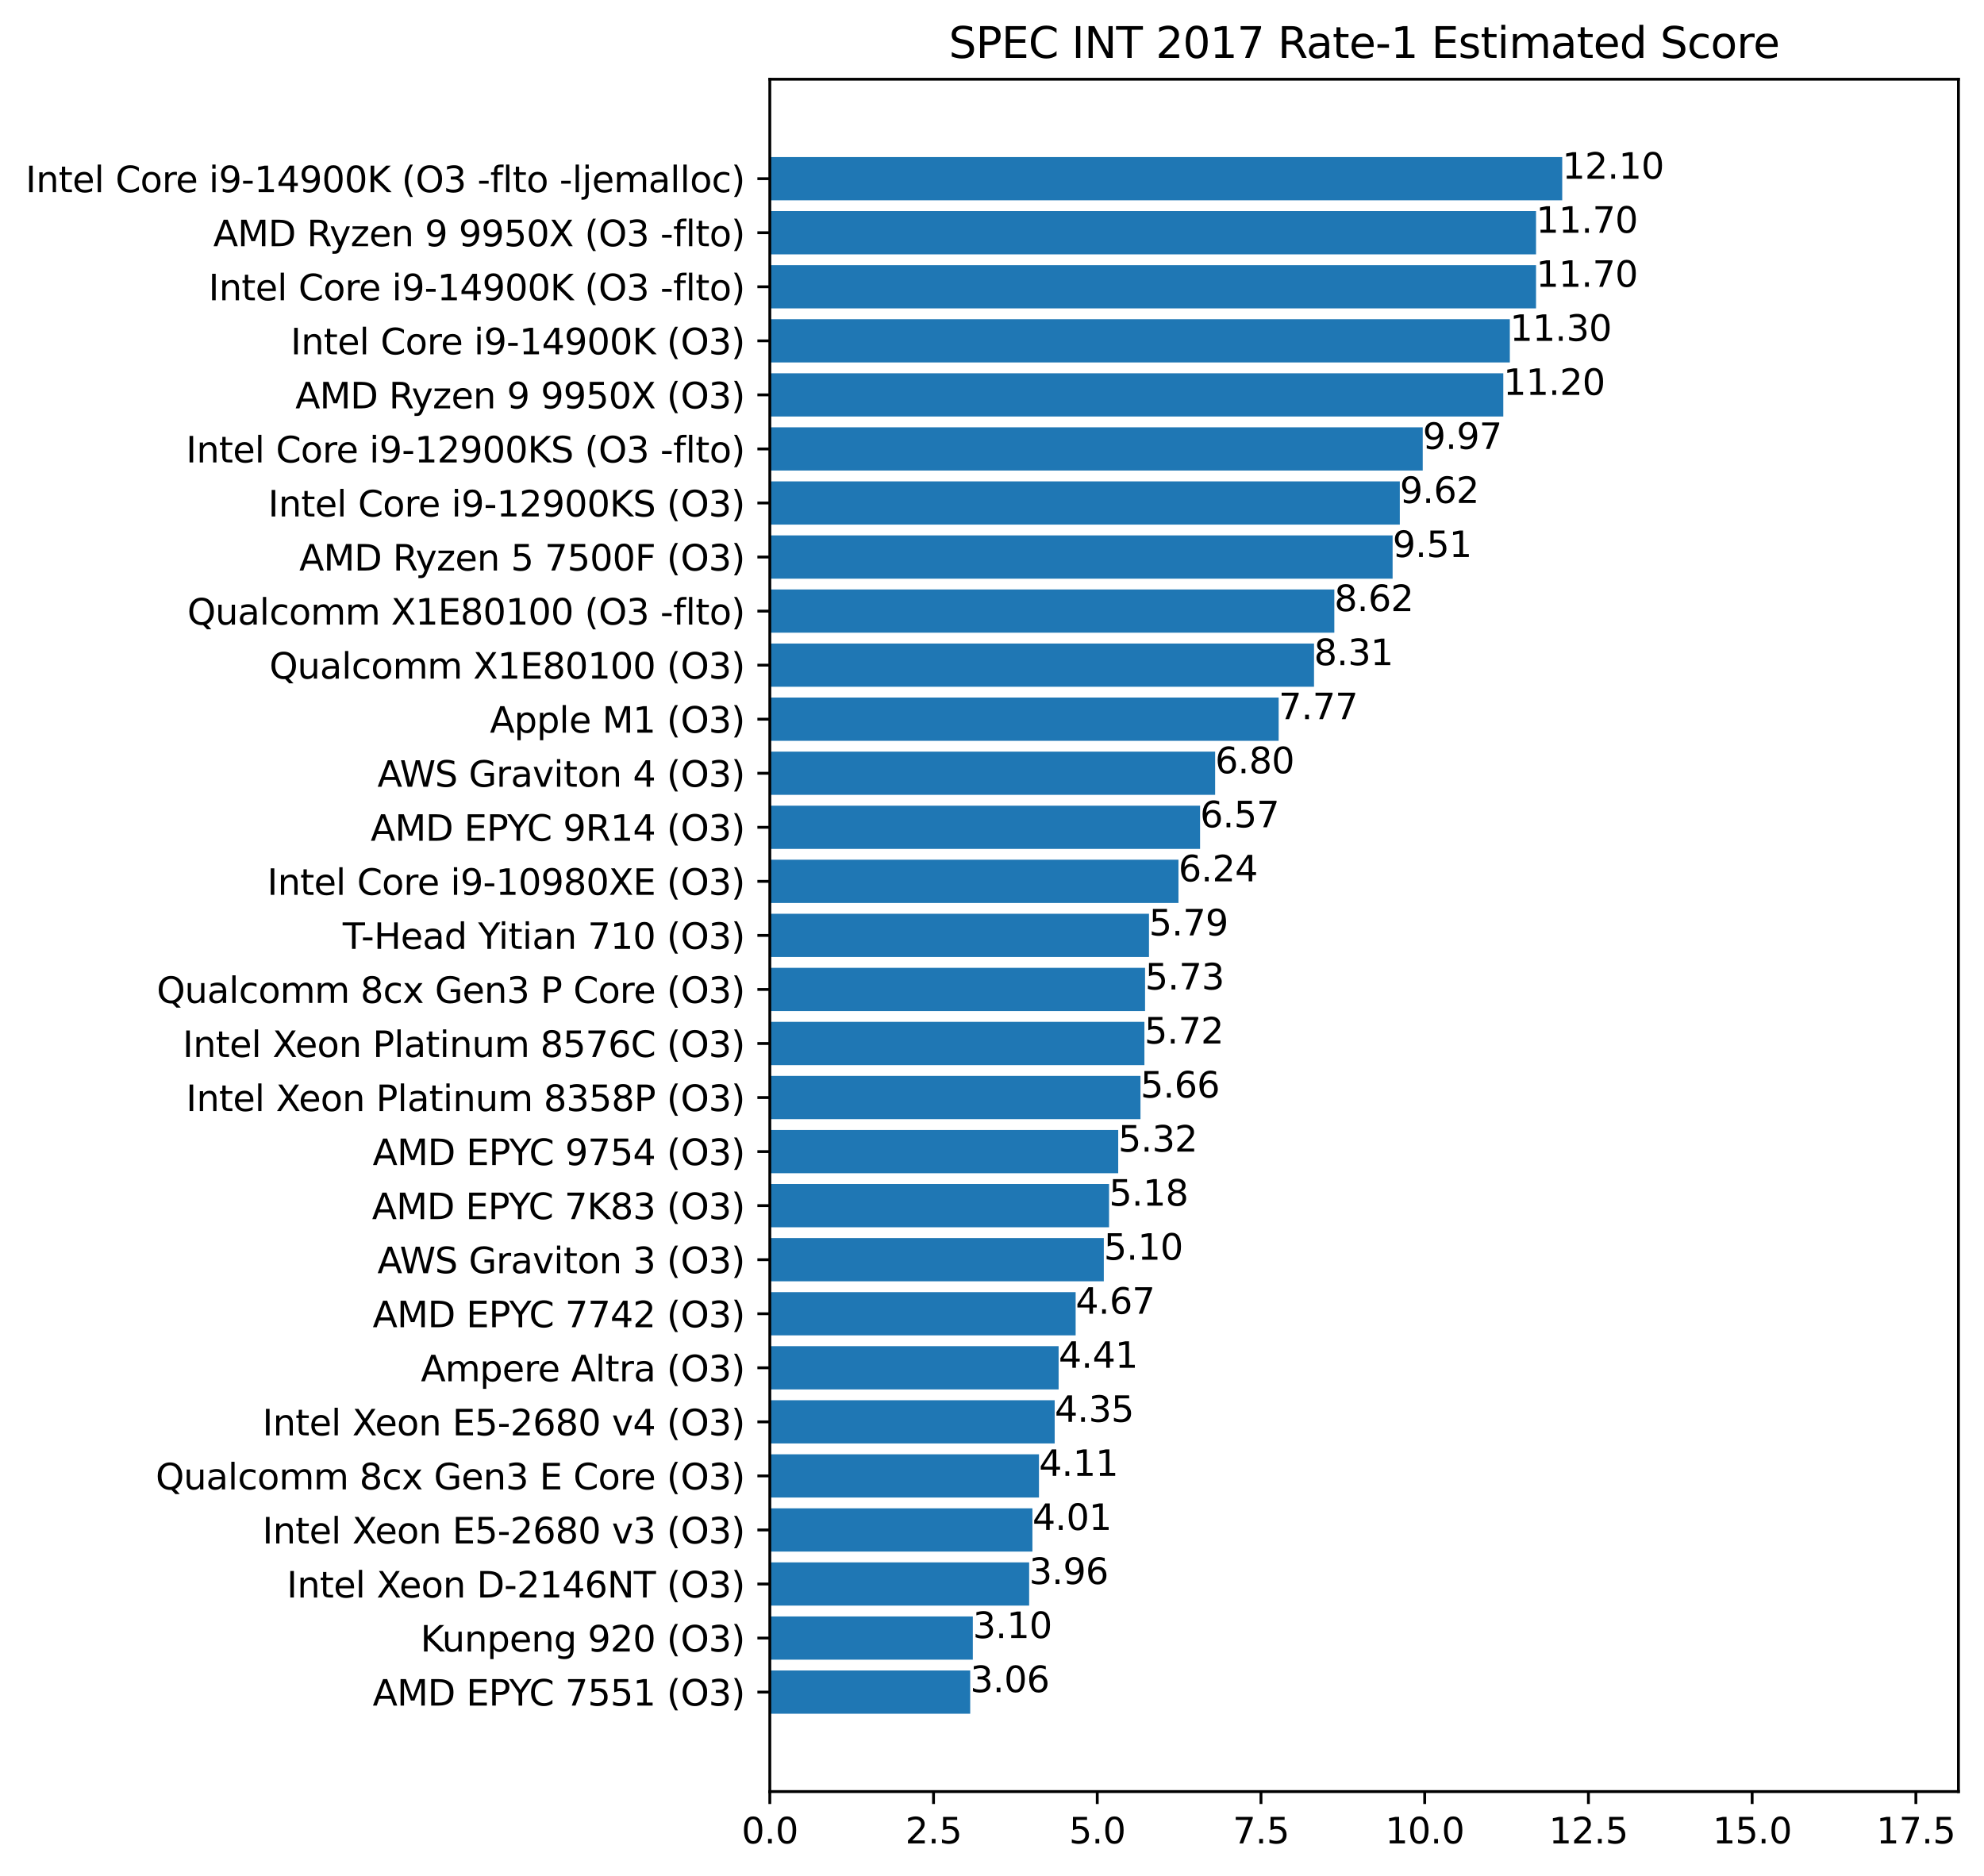 <?xml version="1.0" encoding="utf-8" standalone="no"?>
<!DOCTYPE svg PUBLIC "-//W3C//DTD SVG 1.1//EN"
  "http://www.w3.org/Graphics/SVG/1.1/DTD/svg11.dtd">
<svg xmlns:xlink="http://www.w3.org/1999/xlink" width="558.831pt" height="528.524pt" viewBox="0 0 558.831 528.524" xmlns="http://www.w3.org/2000/svg" version="1.1">
 <defs>
  <style type="text/css">*{stroke-linejoin: round; stroke-linecap: butt}</style>
 </defs>
 <g id="figure_1">
  <g id="patch_1">
   <path d="M 0 528.524 
L 558.831 528.524 
L 558.831 0 
L 0 0 
z
" style="fill: #ffffff"/>
  </g>
  <g id="axes_1">
   <g id="patch_2">
    <path d="M 216.831 504.646 
L 551.631 504.646 
L 551.631 22.318 
L 216.831 22.318 
z
" style="fill: #ffffff"/>
   </g>
   <g id="patch_3">
    <path d="M 216.831 482.722 
L 273.277 482.722 
L 273.277 470.542 
L 216.831 470.542 
z
" clip-path="url(#p8e00fbf582)" style="fill: #1f77b4"/>
   </g>
   <g id="patch_4">
    <path d="M 216.831 467.497 
L 274.015 467.497 
L 274.015 455.317 
L 216.831 455.317 
z
" clip-path="url(#p8e00fbf582)" style="fill: #1f77b4"/>
   </g>
   <g id="patch_5">
    <path d="M 216.831 452.272 
L 289.879 452.272 
L 289.879 440.092 
L 216.831 440.092 
z
" clip-path="url(#p8e00fbf582)" style="fill: #1f77b4"/>
   </g>
   <g id="patch_6">
    <path d="M 216.831 437.047 
L 290.801 437.047 
L 290.801 424.867 
L 216.831 424.867 
z
" clip-path="url(#p8e00fbf582)" style="fill: #1f77b4"/>
   </g>
   <g id="patch_7">
    <path d="M 216.831 421.822 
L 292.645 421.822 
L 292.645 409.642 
L 216.831 409.642 
z
" clip-path="url(#p8e00fbf582)" style="fill: #1f77b4"/>
   </g>
   <g id="patch_8">
    <path d="M 216.831 406.597 
L 297.073 406.597 
L 297.073 394.417 
L 216.831 394.417 
z
" clip-path="url(#p8e00fbf582)" style="fill: #1f77b4"/>
   </g>
   <g id="patch_9">
    <path d="M 216.831 391.372 
L 298.179 391.372 
L 298.179 379.192 
L 216.831 379.192 
z
" clip-path="url(#p8e00fbf582)" style="fill: #1f77b4"/>
   </g>
   <g id="patch_10">
    <path d="M 216.831 376.147 
L 302.975 376.147 
L 302.975 363.967 
L 216.831 363.967 
z
" clip-path="url(#p8e00fbf582)" style="fill: #1f77b4"/>
   </g>
   <g id="patch_11">
    <path d="M 216.831 360.922 
L 310.907 360.922 
L 310.907 348.742 
L 216.831 348.742 
z
" clip-path="url(#p8e00fbf582)" style="fill: #1f77b4"/>
   </g>
   <g id="patch_12">
    <path d="M 216.831 345.697 
L 312.383 345.697 
L 312.383 333.517 
L 216.831 333.517 
z
" clip-path="url(#p8e00fbf582)" style="fill: #1f77b4"/>
   </g>
   <g id="patch_13">
    <path d="M 216.831 330.472 
L 314.965 330.472 
L 314.965 318.292 
L 216.831 318.292 
z
" clip-path="url(#p8e00fbf582)" style="fill: #1f77b4"/>
   </g>
   <g id="patch_14">
    <path d="M 216.831 315.247 
L 321.237 315.247 
L 321.237 303.067 
L 216.831 303.067 
z
" clip-path="url(#p8e00fbf582)" style="fill: #1f77b4"/>
   </g>
   <g id="patch_15">
    <path d="M 216.831 300.022 
L 322.344 300.022 
L 322.344 287.842 
L 216.831 287.842 
z
" clip-path="url(#p8e00fbf582)" style="fill: #1f77b4"/>
   </g>
   <g id="patch_16">
    <path d="M 216.831 284.797 
L 322.528 284.797 
L 322.528 272.617 
L 216.831 272.617 
z
" clip-path="url(#p8e00fbf582)" style="fill: #1f77b4"/>
   </g>
   <g id="patch_17">
    <path d="M 216.831 269.572 
L 323.635 269.572 
L 323.635 257.392 
L 216.831 257.392 
z
" clip-path="url(#p8e00fbf582)" style="fill: #1f77b4"/>
   </g>
   <g id="patch_18">
    <path d="M 216.831 254.347 
L 331.936 254.347 
L 331.936 242.167 
L 216.831 242.167 
z
" clip-path="url(#p8e00fbf582)" style="fill: #1f77b4"/>
   </g>
   <g id="patch_19">
    <path d="M 216.831 239.122 
L 338.023 239.122 
L 338.023 226.942 
L 216.831 226.942 
z
" clip-path="url(#p8e00fbf582)" style="fill: #1f77b4"/>
   </g>
   <g id="patch_20">
    <path d="M 216.831 223.897 
L 342.266 223.897 
L 342.266 211.717 
L 216.831 211.717 
z
" clip-path="url(#p8e00fbf582)" style="fill: #1f77b4"/>
   </g>
   <g id="patch_21">
    <path d="M 216.831 208.672 
L 360.159 208.672 
L 360.159 196.492 
L 216.831 196.492 
z
" clip-path="url(#p8e00fbf582)" style="fill: #1f77b4"/>
   </g>
   <g id="patch_22">
    <path d="M 216.831 193.447 
L 370.12 193.447 
L 370.12 181.267 
L 216.831 181.267 
z
" clip-path="url(#p8e00fbf582)" style="fill: #1f77b4"/>
   </g>
   <g id="patch_23">
    <path d="M 216.831 178.222 
L 375.838 178.222 
L 375.838 166.042 
L 216.831 166.042 
z
" clip-path="url(#p8e00fbf582)" style="fill: #1f77b4"/>
   </g>
   <g id="patch_24">
    <path d="M 216.831 162.997 
L 392.255 162.997 
L 392.255 150.817 
L 216.831 150.817 
z
" clip-path="url(#p8e00fbf582)" style="fill: #1f77b4"/>
   </g>
   <g id="patch_25">
    <path d="M 216.831 147.772 
L 394.284 147.772 
L 394.284 135.592 
L 216.831 135.592 
z
" clip-path="url(#p8e00fbf582)" style="fill: #1f77b4"/>
   </g>
   <g id="patch_26">
    <path d="M 216.831 132.547 
L 400.741 132.547 
L 400.741 120.367 
L 216.831 120.367 
z
" clip-path="url(#p8e00fbf582)" style="fill: #1f77b4"/>
   </g>
   <g id="patch_27">
    <path d="M 216.831 117.322 
L 423.43 117.322 
L 423.43 105.142 
L 216.831 105.142 
z
" clip-path="url(#p8e00fbf582)" style="fill: #1f77b4"/>
   </g>
   <g id="patch_28">
    <path d="M 216.831 102.097 
L 425.274 102.097 
L 425.274 89.917 
L 216.831 89.917 
z
" clip-path="url(#p8e00fbf582)" style="fill: #1f77b4"/>
   </g>
   <g id="patch_29">
    <path d="M 216.831 86.872 
L 432.653 86.872 
L 432.653 74.692 
L 216.831 74.692 
z
" clip-path="url(#p8e00fbf582)" style="fill: #1f77b4"/>
   </g>
   <g id="patch_30">
    <path d="M 216.831 71.647 
L 432.653 71.647 
L 432.653 59.467 
L 216.831 59.467 
z
" clip-path="url(#p8e00fbf582)" style="fill: #1f77b4"/>
   </g>
   <g id="patch_31">
    <path d="M 216.831 56.422 
L 440.031 56.422 
L 440.031 44.242 
L 216.831 44.242 
z
" clip-path="url(#p8e00fbf582)" style="fill: #1f77b4"/>
   </g>
   <g id="matplotlib.axis_1">
    <g id="xtick_1">
     <g id="line2d_1">
      <defs>
       <path id="m37df8ea4ae" d="M 0 0 
L 0 3.5 
" style="stroke: #000000; stroke-width: 0.8"/>
      </defs>
      <g>
       <use xlink:href="#m37df8ea4ae" x="216.831" y="504.646" style="stroke: #000000; stroke-width: 0.8"/>
      </g>
     </g>
     <g id="text_1">
      <!-- 0.0 -->
      <g transform="translate(208.88 519.245) scale(0.1 -0.1)">
       <defs>
        <path id="DejaVuSans-30" d="M 2034 4250 
Q 1547 4250 1301 3770 
Q 1056 3291 1056 2328 
Q 1056 1369 1301 889 
Q 1547 409 2034 409 
Q 2525 409 2770 889 
Q 3016 1369 3016 2328 
Q 3016 3291 2770 3770 
Q 2525 4250 2034 4250 
z
M 2034 4750 
Q 2819 4750 3233 4129 
Q 3647 3509 3647 2328 
Q 3647 1150 3233 529 
Q 2819 -91 2034 -91 
Q 1250 -91 836 529 
Q 422 1150 422 2328 
Q 422 3509 836 4129 
Q 1250 4750 2034 4750 
z
" transform="scale(0.016)"/>
        <path id="DejaVuSans-2e" d="M 684 794 
L 1344 794 
L 1344 0 
L 684 0 
L 684 794 
z
" transform="scale(0.016)"/>
       </defs>
       <use xlink:href="#DejaVuSans-30"/>
       <use xlink:href="#DejaVuSans-2e" x="63.623"/>
       <use xlink:href="#DejaVuSans-30" x="95.41"/>
      </g>
     </g>
    </g>
    <g id="xtick_2">
     <g id="line2d_2">
      <g>
       <use xlink:href="#m37df8ea4ae" x="262.947" y="504.646" style="stroke: #000000; stroke-width: 0.8"/>
      </g>
     </g>
     <g id="text_2">
      <!-- 2.5 -->
      <g transform="translate(254.995 519.245) scale(0.1 -0.1)">
       <defs>
        <path id="DejaVuSans-32" d="M 1228 531 
L 3431 531 
L 3431 0 
L 469 0 
L 469 531 
Q 828 903 1448 1529 
Q 2069 2156 2228 2338 
Q 2531 2678 2651 2914 
Q 2772 3150 2772 3378 
Q 2772 3750 2511 3984 
Q 2250 4219 1831 4219 
Q 1534 4219 1204 4116 
Q 875 4013 500 3803 
L 500 4441 
Q 881 4594 1212 4672 
Q 1544 4750 1819 4750 
Q 2544 4750 2975 4387 
Q 3406 4025 3406 3419 
Q 3406 3131 3298 2873 
Q 3191 2616 2906 2266 
Q 2828 2175 2409 1742 
Q 1991 1309 1228 531 
z
" transform="scale(0.016)"/>
        <path id="DejaVuSans-35" d="M 691 4666 
L 3169 4666 
L 3169 4134 
L 1269 4134 
L 1269 2991 
Q 1406 3038 1543 3061 
Q 1681 3084 1819 3084 
Q 2600 3084 3056 2656 
Q 3513 2228 3513 1497 
Q 3513 744 3044 326 
Q 2575 -91 1722 -91 
Q 1428 -91 1123 -41 
Q 819 9 494 109 
L 494 744 
Q 775 591 1075 516 
Q 1375 441 1709 441 
Q 2250 441 2565 725 
Q 2881 1009 2881 1497 
Q 2881 1984 2565 2268 
Q 2250 2553 1709 2553 
Q 1456 2553 1204 2497 
Q 953 2441 691 2322 
L 691 4666 
z
" transform="scale(0.016)"/>
       </defs>
       <use xlink:href="#DejaVuSans-32"/>
       <use xlink:href="#DejaVuSans-2e" x="63.623"/>
       <use xlink:href="#DejaVuSans-35" x="95.41"/>
      </g>
     </g>
    </g>
    <g id="xtick_3">
     <g id="line2d_3">
      <g>
       <use xlink:href="#m37df8ea4ae" x="309.063" y="504.646" style="stroke: #000000; stroke-width: 0.8"/>
      </g>
     </g>
     <g id="text_3">
      <!-- 5.0 -->
      <g transform="translate(301.111 519.245) scale(0.1 -0.1)">
       <use xlink:href="#DejaVuSans-35"/>
       <use xlink:href="#DejaVuSans-2e" x="63.623"/>
       <use xlink:href="#DejaVuSans-30" x="95.41"/>
      </g>
     </g>
    </g>
    <g id="xtick_4">
     <g id="line2d_4">
      <g>
       <use xlink:href="#m37df8ea4ae" x="355.178" y="504.646" style="stroke: #000000; stroke-width: 0.8"/>
      </g>
     </g>
     <g id="text_4">
      <!-- 7.5 -->
      <g transform="translate(347.227 519.245) scale(0.1 -0.1)">
       <defs>
        <path id="DejaVuSans-37" d="M 525 4666 
L 3525 4666 
L 3525 4397 
L 1831 0 
L 1172 0 
L 2766 4134 
L 525 4134 
L 525 4666 
z
" transform="scale(0.016)"/>
       </defs>
       <use xlink:href="#DejaVuSans-37"/>
       <use xlink:href="#DejaVuSans-2e" x="63.623"/>
       <use xlink:href="#DejaVuSans-35" x="95.41"/>
      </g>
     </g>
    </g>
    <g id="xtick_5">
     <g id="line2d_5">
      <g>
       <use xlink:href="#m37df8ea4ae" x="401.294" y="504.646" style="stroke: #000000; stroke-width: 0.8"/>
      </g>
     </g>
     <g id="text_5">
      <!-- 10.0 -->
      <g transform="translate(390.161 519.245) scale(0.1 -0.1)">
       <defs>
        <path id="DejaVuSans-31" d="M 794 531 
L 1825 531 
L 1825 4091 
L 703 3866 
L 703 4441 
L 1819 4666 
L 2450 4666 
L 2450 531 
L 3481 531 
L 3481 0 
L 794 0 
L 794 531 
z
" transform="scale(0.016)"/>
       </defs>
       <use xlink:href="#DejaVuSans-31"/>
       <use xlink:href="#DejaVuSans-30" x="63.623"/>
       <use xlink:href="#DejaVuSans-2e" x="127.246"/>
       <use xlink:href="#DejaVuSans-30" x="159.033"/>
      </g>
     </g>
    </g>
    <g id="xtick_6">
     <g id="line2d_6">
      <g>
       <use xlink:href="#m37df8ea4ae" x="447.41" y="504.646" style="stroke: #000000; stroke-width: 0.8"/>
      </g>
     </g>
     <g id="text_6">
      <!-- 12.5 -->
      <g transform="translate(436.277 519.245) scale(0.1 -0.1)">
       <use xlink:href="#DejaVuSans-31"/>
       <use xlink:href="#DejaVuSans-32" x="63.623"/>
       <use xlink:href="#DejaVuSans-2e" x="127.246"/>
       <use xlink:href="#DejaVuSans-35" x="159.033"/>
      </g>
     </g>
    </g>
    <g id="xtick_7">
     <g id="line2d_7">
      <g>
       <use xlink:href="#m37df8ea4ae" x="493.525" y="504.646" style="stroke: #000000; stroke-width: 0.8"/>
      </g>
     </g>
     <g id="text_7">
      <!-- 15.0 -->
      <g transform="translate(482.393 519.245) scale(0.1 -0.1)">
       <use xlink:href="#DejaVuSans-31"/>
       <use xlink:href="#DejaVuSans-35" x="63.623"/>
       <use xlink:href="#DejaVuSans-2e" x="127.246"/>
       <use xlink:href="#DejaVuSans-30" x="159.033"/>
      </g>
     </g>
    </g>
    <g id="xtick_8">
     <g id="line2d_8">
      <g>
       <use xlink:href="#m37df8ea4ae" x="539.641" y="504.646" style="stroke: #000000; stroke-width: 0.8"/>
      </g>
     </g>
     <g id="text_8">
      <!-- 17.5 -->
      <g transform="translate(528.508 519.245) scale(0.1 -0.1)">
       <use xlink:href="#DejaVuSans-31"/>
       <use xlink:href="#DejaVuSans-37" x="63.623"/>
       <use xlink:href="#DejaVuSans-2e" x="127.246"/>
       <use xlink:href="#DejaVuSans-35" x="159.033"/>
      </g>
     </g>
    </g>
   </g>
   <g id="matplotlib.axis_2">
    <g id="ytick_1">
     <g id="line2d_9">
      <defs>
       <path id="mae83cc0436" d="M 0 0 
L -3.5 0 
" style="stroke: #000000; stroke-width: 0.8"/>
      </defs>
      <g>
       <use xlink:href="#mae83cc0436" x="216.831" y="476.632" style="stroke: #000000; stroke-width: 0.8"/>
      </g>
     </g>
     <g id="text_9">
      <!-- AMD EPYC 7551 (O3) -->
      <g transform="translate(104.977 480.431) scale(0.1 -0.1)">
       <defs>
        <path id="DejaVuSans-41" d="M 2188 4044 
L 1331 1722 
L 3047 1722 
L 2188 4044 
z
M 1831 4666 
L 2547 4666 
L 4325 0 
L 3669 0 
L 3244 1197 
L 1141 1197 
L 716 0 
L 50 0 
L 1831 4666 
z
" transform="scale(0.016)"/>
        <path id="DejaVuSans-4d" d="M 628 4666 
L 1569 4666 
L 2759 1491 
L 3956 4666 
L 4897 4666 
L 4897 0 
L 4281 0 
L 4281 4097 
L 3078 897 
L 2444 897 
L 1241 4097 
L 1241 0 
L 628 0 
L 628 4666 
z
" transform="scale(0.016)"/>
        <path id="DejaVuSans-44" d="M 1259 4147 
L 1259 519 
L 2022 519 
Q 2988 519 3436 956 
Q 3884 1394 3884 2338 
Q 3884 3275 3436 3711 
Q 2988 4147 2022 4147 
L 1259 4147 
z
M 628 4666 
L 1925 4666 
Q 3281 4666 3915 4102 
Q 4550 3538 4550 2338 
Q 4550 1131 3912 565 
Q 3275 0 1925 0 
L 628 0 
L 628 4666 
z
" transform="scale(0.016)"/>
        <path id="DejaVuSans-20" transform="scale(0.016)"/>
        <path id="DejaVuSans-45" d="M 628 4666 
L 3578 4666 
L 3578 4134 
L 1259 4134 
L 1259 2753 
L 3481 2753 
L 3481 2222 
L 1259 2222 
L 1259 531 
L 3634 531 
L 3634 0 
L 628 0 
L 628 4666 
z
" transform="scale(0.016)"/>
        <path id="DejaVuSans-50" d="M 1259 4147 
L 1259 2394 
L 2053 2394 
Q 2494 2394 2734 2622 
Q 2975 2850 2975 3272 
Q 2975 3691 2734 3919 
Q 2494 4147 2053 4147 
L 1259 4147 
z
M 628 4666 
L 2053 4666 
Q 2838 4666 3239 4311 
Q 3641 3956 3641 3272 
Q 3641 2581 3239 2228 
Q 2838 1875 2053 1875 
L 1259 1875 
L 1259 0 
L 628 0 
L 628 4666 
z
" transform="scale(0.016)"/>
        <path id="DejaVuSans-59" d="M -13 4666 
L 666 4666 
L 1959 2747 
L 3244 4666 
L 3922 4666 
L 2272 2222 
L 2272 0 
L 1638 0 
L 1638 2222 
L -13 4666 
z
" transform="scale(0.016)"/>
        <path id="DejaVuSans-43" d="M 4122 4306 
L 4122 3641 
Q 3803 3938 3442 4084 
Q 3081 4231 2675 4231 
Q 1875 4231 1450 3742 
Q 1025 3253 1025 2328 
Q 1025 1406 1450 917 
Q 1875 428 2675 428 
Q 3081 428 3442 575 
Q 3803 722 4122 1019 
L 4122 359 
Q 3791 134 3420 21 
Q 3050 -91 2638 -91 
Q 1578 -91 968 557 
Q 359 1206 359 2328 
Q 359 3453 968 4101 
Q 1578 4750 2638 4750 
Q 3056 4750 3426 4639 
Q 3797 4528 4122 4306 
z
" transform="scale(0.016)"/>
        <path id="DejaVuSans-28" d="M 1984 4856 
Q 1566 4138 1362 3434 
Q 1159 2731 1159 2009 
Q 1159 1288 1364 580 
Q 1569 -128 1984 -844 
L 1484 -844 
Q 1016 -109 783 600 
Q 550 1309 550 2009 
Q 550 2706 781 3412 
Q 1013 4119 1484 4856 
L 1984 4856 
z
" transform="scale(0.016)"/>
        <path id="DejaVuSans-4f" d="M 2522 4238 
Q 1834 4238 1429 3725 
Q 1025 3213 1025 2328 
Q 1025 1447 1429 934 
Q 1834 422 2522 422 
Q 3209 422 3611 934 
Q 4013 1447 4013 2328 
Q 4013 3213 3611 3725 
Q 3209 4238 2522 4238 
z
M 2522 4750 
Q 3503 4750 4090 4092 
Q 4678 3434 4678 2328 
Q 4678 1225 4090 567 
Q 3503 -91 2522 -91 
Q 1538 -91 948 565 
Q 359 1222 359 2328 
Q 359 3434 948 4092 
Q 1538 4750 2522 4750 
z
" transform="scale(0.016)"/>
        <path id="DejaVuSans-33" d="M 2597 2516 
Q 3050 2419 3304 2112 
Q 3559 1806 3559 1356 
Q 3559 666 3084 287 
Q 2609 -91 1734 -91 
Q 1441 -91 1130 -33 
Q 819 25 488 141 
L 488 750 
Q 750 597 1062 519 
Q 1375 441 1716 441 
Q 2309 441 2620 675 
Q 2931 909 2931 1356 
Q 2931 1769 2642 2001 
Q 2353 2234 1838 2234 
L 1294 2234 
L 1294 2753 
L 1863 2753 
Q 2328 2753 2575 2939 
Q 2822 3125 2822 3475 
Q 2822 3834 2567 4026 
Q 2313 4219 1838 4219 
Q 1578 4219 1281 4162 
Q 984 4106 628 3988 
L 628 4550 
Q 988 4650 1302 4700 
Q 1616 4750 1894 4750 
Q 2613 4750 3031 4423 
Q 3450 4097 3450 3541 
Q 3450 3153 3228 2886 
Q 3006 2619 2597 2516 
z
" transform="scale(0.016)"/>
        <path id="DejaVuSans-29" d="M 513 4856 
L 1013 4856 
Q 1481 4119 1714 3412 
Q 1947 2706 1947 2009 
Q 1947 1309 1714 600 
Q 1481 -109 1013 -844 
L 513 -844 
Q 928 -128 1133 580 
Q 1338 1288 1338 2009 
Q 1338 2731 1133 3434 
Q 928 4138 513 4856 
z
" transform="scale(0.016)"/>
       </defs>
       <use xlink:href="#DejaVuSans-41"/>
       <use xlink:href="#DejaVuSans-4d" x="68.408"/>
       <use xlink:href="#DejaVuSans-44" x="154.688"/>
       <use xlink:href="#DejaVuSans-20" x="231.689"/>
       <use xlink:href="#DejaVuSans-45" x="263.477"/>
       <use xlink:href="#DejaVuSans-50" x="326.66"/>
       <use xlink:href="#DejaVuSans-59" x="384.713"/>
       <use xlink:href="#DejaVuSans-43" x="440.297"/>
       <use xlink:href="#DejaVuSans-20" x="510.121"/>
       <use xlink:href="#DejaVuSans-37" x="541.908"/>
       <use xlink:href="#DejaVuSans-35" x="605.531"/>
       <use xlink:href="#DejaVuSans-35" x="669.154"/>
       <use xlink:href="#DejaVuSans-31" x="732.777"/>
       <use xlink:href="#DejaVuSans-20" x="796.4"/>
       <use xlink:href="#DejaVuSans-28" x="828.188"/>
       <use xlink:href="#DejaVuSans-4f" x="867.201"/>
       <use xlink:href="#DejaVuSans-33" x="945.912"/>
       <use xlink:href="#DejaVuSans-29" x="1009.535"/>
      </g>
     </g>
    </g>
    <g id="ytick_2">
     <g id="line2d_10">
      <g>
       <use xlink:href="#mae83cc0436" x="216.831" y="461.407" style="stroke: #000000; stroke-width: 0.8"/>
      </g>
     </g>
     <g id="text_10">
      <!-- Kunpeng 920 (O3) -->
      <g transform="translate(118.43 465.206) scale(0.1 -0.1)">
       <defs>
        <path id="DejaVuSans-4b" d="M 628 4666 
L 1259 4666 
L 1259 2694 
L 3353 4666 
L 4166 4666 
L 1850 2491 
L 4331 0 
L 3500 0 
L 1259 2247 
L 1259 0 
L 628 0 
L 628 4666 
z
" transform="scale(0.016)"/>
        <path id="DejaVuSans-75" d="M 544 1381 
L 544 3500 
L 1119 3500 
L 1119 1403 
Q 1119 906 1312 657 
Q 1506 409 1894 409 
Q 2359 409 2629 706 
Q 2900 1003 2900 1516 
L 2900 3500 
L 3475 3500 
L 3475 0 
L 2900 0 
L 2900 538 
Q 2691 219 2414 64 
Q 2138 -91 1772 -91 
Q 1169 -91 856 284 
Q 544 659 544 1381 
z
M 1991 3584 
L 1991 3584 
z
" transform="scale(0.016)"/>
        <path id="DejaVuSans-6e" d="M 3513 2113 
L 3513 0 
L 2938 0 
L 2938 2094 
Q 2938 2591 2744 2837 
Q 2550 3084 2163 3084 
Q 1697 3084 1428 2787 
Q 1159 2491 1159 1978 
L 1159 0 
L 581 0 
L 581 3500 
L 1159 3500 
L 1159 2956 
Q 1366 3272 1645 3428 
Q 1925 3584 2291 3584 
Q 2894 3584 3203 3211 
Q 3513 2838 3513 2113 
z
" transform="scale(0.016)"/>
        <path id="DejaVuSans-70" d="M 1159 525 
L 1159 -1331 
L 581 -1331 
L 581 3500 
L 1159 3500 
L 1159 2969 
Q 1341 3281 1617 3432 
Q 1894 3584 2278 3584 
Q 2916 3584 3314 3078 
Q 3713 2572 3713 1747 
Q 3713 922 3314 415 
Q 2916 -91 2278 -91 
Q 1894 -91 1617 61 
Q 1341 213 1159 525 
z
M 3116 1747 
Q 3116 2381 2855 2742 
Q 2594 3103 2138 3103 
Q 1681 3103 1420 2742 
Q 1159 2381 1159 1747 
Q 1159 1113 1420 752 
Q 1681 391 2138 391 
Q 2594 391 2855 752 
Q 3116 1113 3116 1747 
z
" transform="scale(0.016)"/>
        <path id="DejaVuSans-65" d="M 3597 1894 
L 3597 1613 
L 953 1613 
Q 991 1019 1311 708 
Q 1631 397 2203 397 
Q 2534 397 2845 478 
Q 3156 559 3463 722 
L 3463 178 
Q 3153 47 2828 -22 
Q 2503 -91 2169 -91 
Q 1331 -91 842 396 
Q 353 884 353 1716 
Q 353 2575 817 3079 
Q 1281 3584 2069 3584 
Q 2775 3584 3186 3129 
Q 3597 2675 3597 1894 
z
M 3022 2063 
Q 3016 2534 2758 2815 
Q 2500 3097 2075 3097 
Q 1594 3097 1305 2825 
Q 1016 2553 972 2059 
L 3022 2063 
z
" transform="scale(0.016)"/>
        <path id="DejaVuSans-67" d="M 2906 1791 
Q 2906 2416 2648 2759 
Q 2391 3103 1925 3103 
Q 1463 3103 1205 2759 
Q 947 2416 947 1791 
Q 947 1169 1205 825 
Q 1463 481 1925 481 
Q 2391 481 2648 825 
Q 2906 1169 2906 1791 
z
M 3481 434 
Q 3481 -459 3084 -895 
Q 2688 -1331 1869 -1331 
Q 1566 -1331 1297 -1286 
Q 1028 -1241 775 -1147 
L 775 -588 
Q 1028 -725 1275 -790 
Q 1522 -856 1778 -856 
Q 2344 -856 2625 -561 
Q 2906 -266 2906 331 
L 2906 616 
Q 2728 306 2450 153 
Q 2172 0 1784 0 
Q 1141 0 747 490 
Q 353 981 353 1791 
Q 353 2603 747 3093 
Q 1141 3584 1784 3584 
Q 2172 3584 2450 3431 
Q 2728 3278 2906 2969 
L 2906 3500 
L 3481 3500 
L 3481 434 
z
" transform="scale(0.016)"/>
        <path id="DejaVuSans-39" d="M 703 97 
L 703 672 
Q 941 559 1184 500 
Q 1428 441 1663 441 
Q 2288 441 2617 861 
Q 2947 1281 2994 2138 
Q 2813 1869 2534 1725 
Q 2256 1581 1919 1581 
Q 1219 1581 811 2004 
Q 403 2428 403 3163 
Q 403 3881 828 4315 
Q 1253 4750 1959 4750 
Q 2769 4750 3195 4129 
Q 3622 3509 3622 2328 
Q 3622 1225 3098 567 
Q 2575 -91 1691 -91 
Q 1453 -91 1209 -44 
Q 966 3 703 97 
z
M 1959 2075 
Q 2384 2075 2632 2365 
Q 2881 2656 2881 3163 
Q 2881 3666 2632 3958 
Q 2384 4250 1959 4250 
Q 1534 4250 1286 3958 
Q 1038 3666 1038 3163 
Q 1038 2656 1286 2365 
Q 1534 2075 1959 2075 
z
" transform="scale(0.016)"/>
       </defs>
       <use xlink:href="#DejaVuSans-4b"/>
       <use xlink:href="#DejaVuSans-75" x="60.576"/>
       <use xlink:href="#DejaVuSans-6e" x="123.955"/>
       <use xlink:href="#DejaVuSans-70" x="187.334"/>
       <use xlink:href="#DejaVuSans-65" x="250.811"/>
       <use xlink:href="#DejaVuSans-6e" x="312.334"/>
       <use xlink:href="#DejaVuSans-67" x="375.713"/>
       <use xlink:href="#DejaVuSans-20" x="439.189"/>
       <use xlink:href="#DejaVuSans-39" x="470.977"/>
       <use xlink:href="#DejaVuSans-32" x="534.6"/>
       <use xlink:href="#DejaVuSans-30" x="598.223"/>
       <use xlink:href="#DejaVuSans-20" x="661.846"/>
       <use xlink:href="#DejaVuSans-28" x="693.633"/>
       <use xlink:href="#DejaVuSans-4f" x="732.646"/>
       <use xlink:href="#DejaVuSans-33" x="811.357"/>
       <use xlink:href="#DejaVuSans-29" x="874.98"/>
      </g>
     </g>
    </g>
    <g id="ytick_3">
     <g id="line2d_11">
      <g>
       <use xlink:href="#mae83cc0436" x="216.831" y="446.182" style="stroke: #000000; stroke-width: 0.8"/>
      </g>
     </g>
     <g id="text_11">
      <!-- Intel Xeon D-2146NT (O3) -->
      <g transform="translate(80.764 449.981) scale(0.1 -0.1)">
       <defs>
        <path id="DejaVuSans-49" d="M 628 4666 
L 1259 4666 
L 1259 0 
L 628 0 
L 628 4666 
z
" transform="scale(0.016)"/>
        <path id="DejaVuSans-74" d="M 1172 4494 
L 1172 3500 
L 2356 3500 
L 2356 3053 
L 1172 3053 
L 1172 1153 
Q 1172 725 1289 603 
Q 1406 481 1766 481 
L 2356 481 
L 2356 0 
L 1766 0 
Q 1100 0 847 248 
Q 594 497 594 1153 
L 594 3053 
L 172 3053 
L 172 3500 
L 594 3500 
L 594 4494 
L 1172 4494 
z
" transform="scale(0.016)"/>
        <path id="DejaVuSans-6c" d="M 603 4863 
L 1178 4863 
L 1178 0 
L 603 0 
L 603 4863 
z
" transform="scale(0.016)"/>
        <path id="DejaVuSans-58" d="M 403 4666 
L 1081 4666 
L 2241 2931 
L 3406 4666 
L 4084 4666 
L 2584 2425 
L 4184 0 
L 3506 0 
L 2194 1984 
L 872 0 
L 191 0 
L 1856 2491 
L 403 4666 
z
" transform="scale(0.016)"/>
        <path id="DejaVuSans-6f" d="M 1959 3097 
Q 1497 3097 1228 2736 
Q 959 2375 959 1747 
Q 959 1119 1226 758 
Q 1494 397 1959 397 
Q 2419 397 2687 759 
Q 2956 1122 2956 1747 
Q 2956 2369 2687 2733 
Q 2419 3097 1959 3097 
z
M 1959 3584 
Q 2709 3584 3137 3096 
Q 3566 2609 3566 1747 
Q 3566 888 3137 398 
Q 2709 -91 1959 -91 
Q 1206 -91 779 398 
Q 353 888 353 1747 
Q 353 2609 779 3096 
Q 1206 3584 1959 3584 
z
" transform="scale(0.016)"/>
        <path id="DejaVuSans-2d" d="M 313 2009 
L 1997 2009 
L 1997 1497 
L 313 1497 
L 313 2009 
z
" transform="scale(0.016)"/>
        <path id="DejaVuSans-34" d="M 2419 4116 
L 825 1625 
L 2419 1625 
L 2419 4116 
z
M 2253 4666 
L 3047 4666 
L 3047 1625 
L 3713 1625 
L 3713 1100 
L 3047 1100 
L 3047 0 
L 2419 0 
L 2419 1100 
L 313 1100 
L 313 1709 
L 2253 4666 
z
" transform="scale(0.016)"/>
        <path id="DejaVuSans-36" d="M 2113 2584 
Q 1688 2584 1439 2293 
Q 1191 2003 1191 1497 
Q 1191 994 1439 701 
Q 1688 409 2113 409 
Q 2538 409 2786 701 
Q 3034 994 3034 1497 
Q 3034 2003 2786 2293 
Q 2538 2584 2113 2584 
z
M 3366 4563 
L 3366 3988 
Q 3128 4100 2886 4159 
Q 2644 4219 2406 4219 
Q 1781 4219 1451 3797 
Q 1122 3375 1075 2522 
Q 1259 2794 1537 2939 
Q 1816 3084 2150 3084 
Q 2853 3084 3261 2657 
Q 3669 2231 3669 1497 
Q 3669 778 3244 343 
Q 2819 -91 2113 -91 
Q 1303 -91 875 529 
Q 447 1150 447 2328 
Q 447 3434 972 4092 
Q 1497 4750 2381 4750 
Q 2619 4750 2861 4703 
Q 3103 4656 3366 4563 
z
" transform="scale(0.016)"/>
        <path id="DejaVuSans-4e" d="M 628 4666 
L 1478 4666 
L 3547 763 
L 3547 4666 
L 4159 4666 
L 4159 0 
L 3309 0 
L 1241 3903 
L 1241 0 
L 628 0 
L 628 4666 
z
" transform="scale(0.016)"/>
        <path id="DejaVuSans-54" d="M -19 4666 
L 3928 4666 
L 3928 4134 
L 2272 4134 
L 2272 0 
L 1638 0 
L 1638 4134 
L -19 4134 
L -19 4666 
z
" transform="scale(0.016)"/>
       </defs>
       <use xlink:href="#DejaVuSans-49"/>
       <use xlink:href="#DejaVuSans-6e" x="29.492"/>
       <use xlink:href="#DejaVuSans-74" x="92.871"/>
       <use xlink:href="#DejaVuSans-65" x="132.08"/>
       <use xlink:href="#DejaVuSans-6c" x="193.604"/>
       <use xlink:href="#DejaVuSans-20" x="221.387"/>
       <use xlink:href="#DejaVuSans-58" x="253.174"/>
       <use xlink:href="#DejaVuSans-65" x="317.18"/>
       <use xlink:href="#DejaVuSans-6f" x="378.703"/>
       <use xlink:href="#DejaVuSans-6e" x="439.885"/>
       <use xlink:href="#DejaVuSans-20" x="503.264"/>
       <use xlink:href="#DejaVuSans-44" x="535.051"/>
       <use xlink:href="#DejaVuSans-2d" x="612.053"/>
       <use xlink:href="#DejaVuSans-32" x="648.137"/>
       <use xlink:href="#DejaVuSans-31" x="711.76"/>
       <use xlink:href="#DejaVuSans-34" x="775.383"/>
       <use xlink:href="#DejaVuSans-36" x="839.006"/>
       <use xlink:href="#DejaVuSans-4e" x="902.629"/>
       <use xlink:href="#DejaVuSans-54" x="977.434"/>
       <use xlink:href="#DejaVuSans-20" x="1038.518"/>
       <use xlink:href="#DejaVuSans-28" x="1070.305"/>
       <use xlink:href="#DejaVuSans-4f" x="1109.318"/>
       <use xlink:href="#DejaVuSans-33" x="1188.029"/>
       <use xlink:href="#DejaVuSans-29" x="1251.652"/>
      </g>
     </g>
    </g>
    <g id="ytick_4">
     <g id="line2d_12">
      <g>
       <use xlink:href="#mae83cc0436" x="216.831" y="430.957" style="stroke: #000000; stroke-width: 0.8"/>
      </g>
     </g>
     <g id="text_12">
      <!-- Intel Xeon E5-2680 v3 (O3) -->
      <g transform="translate(73.912 434.756) scale(0.1 -0.1)">
       <defs>
        <path id="DejaVuSans-38" d="M 2034 2216 
Q 1584 2216 1326 1975 
Q 1069 1734 1069 1313 
Q 1069 891 1326 650 
Q 1584 409 2034 409 
Q 2484 409 2743 651 
Q 3003 894 3003 1313 
Q 3003 1734 2745 1975 
Q 2488 2216 2034 2216 
z
M 1403 2484 
Q 997 2584 770 2862 
Q 544 3141 544 3541 
Q 544 4100 942 4425 
Q 1341 4750 2034 4750 
Q 2731 4750 3128 4425 
Q 3525 4100 3525 3541 
Q 3525 3141 3298 2862 
Q 3072 2584 2669 2484 
Q 3125 2378 3379 2068 
Q 3634 1759 3634 1313 
Q 3634 634 3220 271 
Q 2806 -91 2034 -91 
Q 1263 -91 848 271 
Q 434 634 434 1313 
Q 434 1759 690 2068 
Q 947 2378 1403 2484 
z
M 1172 3481 
Q 1172 3119 1398 2916 
Q 1625 2713 2034 2713 
Q 2441 2713 2670 2916 
Q 2900 3119 2900 3481 
Q 2900 3844 2670 4047 
Q 2441 4250 2034 4250 
Q 1625 4250 1398 4047 
Q 1172 3844 1172 3481 
z
" transform="scale(0.016)"/>
        <path id="DejaVuSans-76" d="M 191 3500 
L 800 3500 
L 1894 563 
L 2988 3500 
L 3597 3500 
L 2284 0 
L 1503 0 
L 191 3500 
z
" transform="scale(0.016)"/>
       </defs>
       <use xlink:href="#DejaVuSans-49"/>
       <use xlink:href="#DejaVuSans-6e" x="29.492"/>
       <use xlink:href="#DejaVuSans-74" x="92.871"/>
       <use xlink:href="#DejaVuSans-65" x="132.08"/>
       <use xlink:href="#DejaVuSans-6c" x="193.604"/>
       <use xlink:href="#DejaVuSans-20" x="221.387"/>
       <use xlink:href="#DejaVuSans-58" x="253.174"/>
       <use xlink:href="#DejaVuSans-65" x="317.18"/>
       <use xlink:href="#DejaVuSans-6f" x="378.703"/>
       <use xlink:href="#DejaVuSans-6e" x="439.885"/>
       <use xlink:href="#DejaVuSans-20" x="503.264"/>
       <use xlink:href="#DejaVuSans-45" x="535.051"/>
       <use xlink:href="#DejaVuSans-35" x="598.234"/>
       <use xlink:href="#DejaVuSans-2d" x="661.857"/>
       <use xlink:href="#DejaVuSans-32" x="697.941"/>
       <use xlink:href="#DejaVuSans-36" x="761.564"/>
       <use xlink:href="#DejaVuSans-38" x="825.188"/>
       <use xlink:href="#DejaVuSans-30" x="888.811"/>
       <use xlink:href="#DejaVuSans-20" x="952.434"/>
       <use xlink:href="#DejaVuSans-76" x="984.221"/>
       <use xlink:href="#DejaVuSans-33" x="1043.4"/>
       <use xlink:href="#DejaVuSans-20" x="1107.023"/>
       <use xlink:href="#DejaVuSans-28" x="1138.811"/>
       <use xlink:href="#DejaVuSans-4f" x="1177.824"/>
       <use xlink:href="#DejaVuSans-33" x="1256.535"/>
       <use xlink:href="#DejaVuSans-29" x="1320.158"/>
      </g>
     </g>
    </g>
    <g id="ytick_5">
     <g id="line2d_13">
      <g>
       <use xlink:href="#mae83cc0436" x="216.831" y="415.732" style="stroke: #000000; stroke-width: 0.8"/>
      </g>
     </g>
     <g id="text_13">
      <!-- Qualcomm 8cx Gen3 E Core (O3) -->
      <g transform="translate(43.848 419.531) scale(0.1 -0.1)">
       <defs>
        <path id="DejaVuSans-51" d="M 2522 4238 
Q 1834 4238 1429 3725 
Q 1025 3213 1025 2328 
Q 1025 1447 1429 934 
Q 1834 422 2522 422 
Q 3209 422 3611 934 
Q 4013 1447 4013 2328 
Q 4013 3213 3611 3725 
Q 3209 4238 2522 4238 
z
M 3406 84 
L 4238 -825 
L 3475 -825 
L 2784 -78 
Q 2681 -84 2626 -87 
Q 2572 -91 2522 -91 
Q 1538 -91 948 567 
Q 359 1225 359 2328 
Q 359 3434 948 4092 
Q 1538 4750 2522 4750 
Q 3503 4750 4090 4092 
Q 4678 3434 4678 2328 
Q 4678 1516 4351 937 
Q 4025 359 3406 84 
z
" transform="scale(0.016)"/>
        <path id="DejaVuSans-61" d="M 2194 1759 
Q 1497 1759 1228 1600 
Q 959 1441 959 1056 
Q 959 750 1161 570 
Q 1363 391 1709 391 
Q 2188 391 2477 730 
Q 2766 1069 2766 1631 
L 2766 1759 
L 2194 1759 
z
M 3341 1997 
L 3341 0 
L 2766 0 
L 2766 531 
Q 2569 213 2275 61 
Q 1981 -91 1556 -91 
Q 1019 -91 701 211 
Q 384 513 384 1019 
Q 384 1609 779 1909 
Q 1175 2209 1959 2209 
L 2766 2209 
L 2766 2266 
Q 2766 2663 2505 2880 
Q 2244 3097 1772 3097 
Q 1472 3097 1187 3025 
Q 903 2953 641 2809 
L 641 3341 
Q 956 3463 1253 3523 
Q 1550 3584 1831 3584 
Q 2591 3584 2966 3190 
Q 3341 2797 3341 1997 
z
" transform="scale(0.016)"/>
        <path id="DejaVuSans-63" d="M 3122 3366 
L 3122 2828 
Q 2878 2963 2633 3030 
Q 2388 3097 2138 3097 
Q 1578 3097 1268 2742 
Q 959 2388 959 1747 
Q 959 1106 1268 751 
Q 1578 397 2138 397 
Q 2388 397 2633 464 
Q 2878 531 3122 666 
L 3122 134 
Q 2881 22 2623 -34 
Q 2366 -91 2075 -91 
Q 1284 -91 818 406 
Q 353 903 353 1747 
Q 353 2603 823 3093 
Q 1294 3584 2113 3584 
Q 2378 3584 2631 3529 
Q 2884 3475 3122 3366 
z
" transform="scale(0.016)"/>
        <path id="DejaVuSans-6d" d="M 3328 2828 
Q 3544 3216 3844 3400 
Q 4144 3584 4550 3584 
Q 5097 3584 5394 3201 
Q 5691 2819 5691 2113 
L 5691 0 
L 5113 0 
L 5113 2094 
Q 5113 2597 4934 2840 
Q 4756 3084 4391 3084 
Q 3944 3084 3684 2787 
Q 3425 2491 3425 1978 
L 3425 0 
L 2847 0 
L 2847 2094 
Q 2847 2600 2669 2842 
Q 2491 3084 2119 3084 
Q 1678 3084 1418 2786 
Q 1159 2488 1159 1978 
L 1159 0 
L 581 0 
L 581 3500 
L 1159 3500 
L 1159 2956 
Q 1356 3278 1631 3431 
Q 1906 3584 2284 3584 
Q 2666 3584 2933 3390 
Q 3200 3197 3328 2828 
z
" transform="scale(0.016)"/>
        <path id="DejaVuSans-78" d="M 3513 3500 
L 2247 1797 
L 3578 0 
L 2900 0 
L 1881 1375 
L 863 0 
L 184 0 
L 1544 1831 
L 300 3500 
L 978 3500 
L 1906 2253 
L 2834 3500 
L 3513 3500 
z
" transform="scale(0.016)"/>
        <path id="DejaVuSans-47" d="M 3809 666 
L 3809 1919 
L 2778 1919 
L 2778 2438 
L 4434 2438 
L 4434 434 
Q 4069 175 3628 42 
Q 3188 -91 2688 -91 
Q 1594 -91 976 548 
Q 359 1188 359 2328 
Q 359 3472 976 4111 
Q 1594 4750 2688 4750 
Q 3144 4750 3555 4637 
Q 3966 4525 4313 4306 
L 4313 3634 
Q 3963 3931 3569 4081 
Q 3175 4231 2741 4231 
Q 1884 4231 1454 3753 
Q 1025 3275 1025 2328 
Q 1025 1384 1454 906 
Q 1884 428 2741 428 
Q 3075 428 3337 486 
Q 3600 544 3809 666 
z
" transform="scale(0.016)"/>
        <path id="DejaVuSans-72" d="M 2631 2963 
Q 2534 3019 2420 3045 
Q 2306 3072 2169 3072 
Q 1681 3072 1420 2755 
Q 1159 2438 1159 1844 
L 1159 0 
L 581 0 
L 581 3500 
L 1159 3500 
L 1159 2956 
Q 1341 3275 1631 3429 
Q 1922 3584 2338 3584 
Q 2397 3584 2469 3576 
Q 2541 3569 2628 3553 
L 2631 2963 
z
" transform="scale(0.016)"/>
       </defs>
       <use xlink:href="#DejaVuSans-51"/>
       <use xlink:href="#DejaVuSans-75" x="78.711"/>
       <use xlink:href="#DejaVuSans-61" x="142.09"/>
       <use xlink:href="#DejaVuSans-6c" x="203.369"/>
       <use xlink:href="#DejaVuSans-63" x="231.152"/>
       <use xlink:href="#DejaVuSans-6f" x="286.133"/>
       <use xlink:href="#DejaVuSans-6d" x="347.314"/>
       <use xlink:href="#DejaVuSans-6d" x="444.727"/>
       <use xlink:href="#DejaVuSans-20" x="542.139"/>
       <use xlink:href="#DejaVuSans-38" x="573.926"/>
       <use xlink:href="#DejaVuSans-63" x="637.549"/>
       <use xlink:href="#DejaVuSans-78" x="692.529"/>
       <use xlink:href="#DejaVuSans-20" x="751.709"/>
       <use xlink:href="#DejaVuSans-47" x="783.496"/>
       <use xlink:href="#DejaVuSans-65" x="860.986"/>
       <use xlink:href="#DejaVuSans-6e" x="922.51"/>
       <use xlink:href="#DejaVuSans-33" x="985.889"/>
       <use xlink:href="#DejaVuSans-20" x="1049.512"/>
       <use xlink:href="#DejaVuSans-45" x="1081.299"/>
       <use xlink:href="#DejaVuSans-20" x="1144.482"/>
       <use xlink:href="#DejaVuSans-43" x="1176.27"/>
       <use xlink:href="#DejaVuSans-6f" x="1246.094"/>
       <use xlink:href="#DejaVuSans-72" x="1307.275"/>
       <use xlink:href="#DejaVuSans-65" x="1346.139"/>
       <use xlink:href="#DejaVuSans-20" x="1407.662"/>
       <use xlink:href="#DejaVuSans-28" x="1439.449"/>
       <use xlink:href="#DejaVuSans-4f" x="1478.463"/>
       <use xlink:href="#DejaVuSans-33" x="1557.174"/>
       <use xlink:href="#DejaVuSans-29" x="1620.797"/>
      </g>
     </g>
    </g>
    <g id="ytick_6">
     <g id="line2d_14">
      <g>
       <use xlink:href="#mae83cc0436" x="216.831" y="400.507" style="stroke: #000000; stroke-width: 0.8"/>
      </g>
     </g>
     <g id="text_14">
      <!-- Intel Xeon E5-2680 v4 (O3) -->
      <g transform="translate(73.912 404.306) scale(0.1 -0.1)">
       <use xlink:href="#DejaVuSans-49"/>
       <use xlink:href="#DejaVuSans-6e" x="29.492"/>
       <use xlink:href="#DejaVuSans-74" x="92.871"/>
       <use xlink:href="#DejaVuSans-65" x="132.08"/>
       <use xlink:href="#DejaVuSans-6c" x="193.604"/>
       <use xlink:href="#DejaVuSans-20" x="221.387"/>
       <use xlink:href="#DejaVuSans-58" x="253.174"/>
       <use xlink:href="#DejaVuSans-65" x="317.18"/>
       <use xlink:href="#DejaVuSans-6f" x="378.703"/>
       <use xlink:href="#DejaVuSans-6e" x="439.885"/>
       <use xlink:href="#DejaVuSans-20" x="503.264"/>
       <use xlink:href="#DejaVuSans-45" x="535.051"/>
       <use xlink:href="#DejaVuSans-35" x="598.234"/>
       <use xlink:href="#DejaVuSans-2d" x="661.857"/>
       <use xlink:href="#DejaVuSans-32" x="697.941"/>
       <use xlink:href="#DejaVuSans-36" x="761.564"/>
       <use xlink:href="#DejaVuSans-38" x="825.188"/>
       <use xlink:href="#DejaVuSans-30" x="888.811"/>
       <use xlink:href="#DejaVuSans-20" x="952.434"/>
       <use xlink:href="#DejaVuSans-76" x="984.221"/>
       <use xlink:href="#DejaVuSans-34" x="1043.4"/>
       <use xlink:href="#DejaVuSans-20" x="1107.023"/>
       <use xlink:href="#DejaVuSans-28" x="1138.811"/>
       <use xlink:href="#DejaVuSans-4f" x="1177.824"/>
       <use xlink:href="#DejaVuSans-33" x="1256.535"/>
       <use xlink:href="#DejaVuSans-29" x="1320.158"/>
      </g>
     </g>
    </g>
    <g id="ytick_7">
     <g id="line2d_15">
      <g>
       <use xlink:href="#mae83cc0436" x="216.831" y="385.282" style="stroke: #000000; stroke-width: 0.8"/>
      </g>
     </g>
     <g id="text_15">
      <!-- Ampere Altra (O3) -->
      <g transform="translate(118.537 389.081) scale(0.1 -0.1)">
       <use xlink:href="#DejaVuSans-41"/>
       <use xlink:href="#DejaVuSans-6d" x="68.408"/>
       <use xlink:href="#DejaVuSans-70" x="165.82"/>
       <use xlink:href="#DejaVuSans-65" x="229.297"/>
       <use xlink:href="#DejaVuSans-72" x="290.82"/>
       <use xlink:href="#DejaVuSans-65" x="329.684"/>
       <use xlink:href="#DejaVuSans-20" x="391.207"/>
       <use xlink:href="#DejaVuSans-41" x="422.994"/>
       <use xlink:href="#DejaVuSans-6c" x="491.402"/>
       <use xlink:href="#DejaVuSans-74" x="519.186"/>
       <use xlink:href="#DejaVuSans-72" x="558.395"/>
       <use xlink:href="#DejaVuSans-61" x="599.508"/>
       <use xlink:href="#DejaVuSans-20" x="660.787"/>
       <use xlink:href="#DejaVuSans-28" x="692.574"/>
       <use xlink:href="#DejaVuSans-4f" x="731.588"/>
       <use xlink:href="#DejaVuSans-33" x="810.299"/>
       <use xlink:href="#DejaVuSans-29" x="873.922"/>
      </g>
     </g>
    </g>
    <g id="ytick_8">
     <g id="line2d_16">
      <g>
       <use xlink:href="#mae83cc0436" x="216.831" y="370.057" style="stroke: #000000; stroke-width: 0.8"/>
      </g>
     </g>
     <g id="text_16">
      <!-- AMD EPYC 7742 (O3) -->
      <g transform="translate(104.977 373.856) scale(0.1 -0.1)">
       <use xlink:href="#DejaVuSans-41"/>
       <use xlink:href="#DejaVuSans-4d" x="68.408"/>
       <use xlink:href="#DejaVuSans-44" x="154.688"/>
       <use xlink:href="#DejaVuSans-20" x="231.689"/>
       <use xlink:href="#DejaVuSans-45" x="263.477"/>
       <use xlink:href="#DejaVuSans-50" x="326.66"/>
       <use xlink:href="#DejaVuSans-59" x="384.713"/>
       <use xlink:href="#DejaVuSans-43" x="440.297"/>
       <use xlink:href="#DejaVuSans-20" x="510.121"/>
       <use xlink:href="#DejaVuSans-37" x="541.908"/>
       <use xlink:href="#DejaVuSans-37" x="605.531"/>
       <use xlink:href="#DejaVuSans-34" x="669.154"/>
       <use xlink:href="#DejaVuSans-32" x="732.777"/>
       <use xlink:href="#DejaVuSans-20" x="796.4"/>
       <use xlink:href="#DejaVuSans-28" x="828.188"/>
       <use xlink:href="#DejaVuSans-4f" x="867.201"/>
       <use xlink:href="#DejaVuSans-33" x="945.912"/>
       <use xlink:href="#DejaVuSans-29" x="1009.535"/>
      </g>
     </g>
    </g>
    <g id="ytick_9">
     <g id="line2d_17">
      <g>
       <use xlink:href="#mae83cc0436" x="216.831" y="354.832" style="stroke: #000000; stroke-width: 0.8"/>
      </g>
     </g>
     <g id="text_17">
      <!-- AWS Graviton 3 (O3) -->
      <g transform="translate(106.309 358.631) scale(0.1 -0.1)">
       <defs>
        <path id="DejaVuSans-57" d="M 213 4666 
L 850 4666 
L 1831 722 
L 2809 4666 
L 3519 4666 
L 4500 722 
L 5478 4666 
L 6119 4666 
L 4947 0 
L 4153 0 
L 3169 4050 
L 2175 0 
L 1381 0 
L 213 4666 
z
" transform="scale(0.016)"/>
        <path id="DejaVuSans-53" d="M 3425 4513 
L 3425 3897 
Q 3066 4069 2747 4153 
Q 2428 4238 2131 4238 
Q 1616 4238 1336 4038 
Q 1056 3838 1056 3469 
Q 1056 3159 1242 3001 
Q 1428 2844 1947 2747 
L 2328 2669 
Q 3034 2534 3370 2195 
Q 3706 1856 3706 1288 
Q 3706 609 3251 259 
Q 2797 -91 1919 -91 
Q 1588 -91 1214 -16 
Q 841 59 441 206 
L 441 856 
Q 825 641 1194 531 
Q 1563 422 1919 422 
Q 2459 422 2753 634 
Q 3047 847 3047 1241 
Q 3047 1584 2836 1778 
Q 2625 1972 2144 2069 
L 1759 2144 
Q 1053 2284 737 2584 
Q 422 2884 422 3419 
Q 422 4038 858 4394 
Q 1294 4750 2059 4750 
Q 2388 4750 2728 4690 
Q 3069 4631 3425 4513 
z
" transform="scale(0.016)"/>
        <path id="DejaVuSans-69" d="M 603 3500 
L 1178 3500 
L 1178 0 
L 603 0 
L 603 3500 
z
M 603 4863 
L 1178 4863 
L 1178 4134 
L 603 4134 
L 603 4863 
z
" transform="scale(0.016)"/>
       </defs>
       <use xlink:href="#DejaVuSans-41"/>
       <use xlink:href="#DejaVuSans-57" x="62.908"/>
       <use xlink:href="#DejaVuSans-53" x="161.785"/>
       <use xlink:href="#DejaVuSans-20" x="225.262"/>
       <use xlink:href="#DejaVuSans-47" x="257.049"/>
       <use xlink:href="#DejaVuSans-72" x="334.539"/>
       <use xlink:href="#DejaVuSans-61" x="375.652"/>
       <use xlink:href="#DejaVuSans-76" x="436.932"/>
       <use xlink:href="#DejaVuSans-69" x="496.111"/>
       <use xlink:href="#DejaVuSans-74" x="523.895"/>
       <use xlink:href="#DejaVuSans-6f" x="563.104"/>
       <use xlink:href="#DejaVuSans-6e" x="624.285"/>
       <use xlink:href="#DejaVuSans-20" x="687.664"/>
       <use xlink:href="#DejaVuSans-33" x="719.451"/>
       <use xlink:href="#DejaVuSans-20" x="783.074"/>
       <use xlink:href="#DejaVuSans-28" x="814.861"/>
       <use xlink:href="#DejaVuSans-4f" x="853.875"/>
       <use xlink:href="#DejaVuSans-33" x="932.586"/>
       <use xlink:href="#DejaVuSans-29" x="996.209"/>
      </g>
     </g>
    </g>
    <g id="ytick_10">
     <g id="line2d_18">
      <g>
       <use xlink:href="#mae83cc0436" x="216.831" y="339.607" style="stroke: #000000; stroke-width: 0.8"/>
      </g>
     </g>
     <g id="text_18">
      <!-- AMD EPYC 7K83 (O3) -->
      <g transform="translate(104.781 343.406) scale(0.1 -0.1)">
       <use xlink:href="#DejaVuSans-41"/>
       <use xlink:href="#DejaVuSans-4d" x="68.408"/>
       <use xlink:href="#DejaVuSans-44" x="154.688"/>
       <use xlink:href="#DejaVuSans-20" x="231.689"/>
       <use xlink:href="#DejaVuSans-45" x="263.477"/>
       <use xlink:href="#DejaVuSans-50" x="326.66"/>
       <use xlink:href="#DejaVuSans-59" x="384.713"/>
       <use xlink:href="#DejaVuSans-43" x="440.297"/>
       <use xlink:href="#DejaVuSans-20" x="510.121"/>
       <use xlink:href="#DejaVuSans-37" x="541.908"/>
       <use xlink:href="#DejaVuSans-4b" x="605.531"/>
       <use xlink:href="#DejaVuSans-38" x="671.107"/>
       <use xlink:href="#DejaVuSans-33" x="734.73"/>
       <use xlink:href="#DejaVuSans-20" x="798.354"/>
       <use xlink:href="#DejaVuSans-28" x="830.141"/>
       <use xlink:href="#DejaVuSans-4f" x="869.154"/>
       <use xlink:href="#DejaVuSans-33" x="947.865"/>
       <use xlink:href="#DejaVuSans-29" x="1011.488"/>
      </g>
     </g>
    </g>
    <g id="ytick_11">
     <g id="line2d_19">
      <g>
       <use xlink:href="#mae83cc0436" x="216.831" y="324.382" style="stroke: #000000; stroke-width: 0.8"/>
      </g>
     </g>
     <g id="text_19">
      <!-- AMD EPYC 9754 (O3) -->
      <g transform="translate(104.977 328.181) scale(0.1 -0.1)">
       <use xlink:href="#DejaVuSans-41"/>
       <use xlink:href="#DejaVuSans-4d" x="68.408"/>
       <use xlink:href="#DejaVuSans-44" x="154.688"/>
       <use xlink:href="#DejaVuSans-20" x="231.689"/>
       <use xlink:href="#DejaVuSans-45" x="263.477"/>
       <use xlink:href="#DejaVuSans-50" x="326.66"/>
       <use xlink:href="#DejaVuSans-59" x="384.713"/>
       <use xlink:href="#DejaVuSans-43" x="440.297"/>
       <use xlink:href="#DejaVuSans-20" x="510.121"/>
       <use xlink:href="#DejaVuSans-39" x="541.908"/>
       <use xlink:href="#DejaVuSans-37" x="605.531"/>
       <use xlink:href="#DejaVuSans-35" x="669.154"/>
       <use xlink:href="#DejaVuSans-34" x="732.777"/>
       <use xlink:href="#DejaVuSans-20" x="796.4"/>
       <use xlink:href="#DejaVuSans-28" x="828.188"/>
       <use xlink:href="#DejaVuSans-4f" x="867.201"/>
       <use xlink:href="#DejaVuSans-33" x="945.912"/>
       <use xlink:href="#DejaVuSans-29" x="1009.535"/>
      </g>
     </g>
    </g>
    <g id="ytick_12">
     <g id="line2d_20">
      <g>
       <use xlink:href="#mae83cc0436" x="216.831" y="309.157" style="stroke: #000000; stroke-width: 0.8"/>
      </g>
     </g>
     <g id="text_20">
      <!-- Intel Xeon Platinum 8358P (O3) -->
      <g transform="translate(52.403 312.956) scale(0.1 -0.1)">
       <use xlink:href="#DejaVuSans-49"/>
       <use xlink:href="#DejaVuSans-6e" x="29.492"/>
       <use xlink:href="#DejaVuSans-74" x="92.871"/>
       <use xlink:href="#DejaVuSans-65" x="132.08"/>
       <use xlink:href="#DejaVuSans-6c" x="193.604"/>
       <use xlink:href="#DejaVuSans-20" x="221.387"/>
       <use xlink:href="#DejaVuSans-58" x="253.174"/>
       <use xlink:href="#DejaVuSans-65" x="317.18"/>
       <use xlink:href="#DejaVuSans-6f" x="378.703"/>
       <use xlink:href="#DejaVuSans-6e" x="439.885"/>
       <use xlink:href="#DejaVuSans-20" x="503.264"/>
       <use xlink:href="#DejaVuSans-50" x="535.051"/>
       <use xlink:href="#DejaVuSans-6c" x="595.354"/>
       <use xlink:href="#DejaVuSans-61" x="623.137"/>
       <use xlink:href="#DejaVuSans-74" x="684.416"/>
       <use xlink:href="#DejaVuSans-69" x="723.625"/>
       <use xlink:href="#DejaVuSans-6e" x="751.408"/>
       <use xlink:href="#DejaVuSans-75" x="814.787"/>
       <use xlink:href="#DejaVuSans-6d" x="878.166"/>
       <use xlink:href="#DejaVuSans-20" x="975.578"/>
       <use xlink:href="#DejaVuSans-38" x="1007.365"/>
       <use xlink:href="#DejaVuSans-33" x="1070.988"/>
       <use xlink:href="#DejaVuSans-35" x="1134.611"/>
       <use xlink:href="#DejaVuSans-38" x="1198.234"/>
       <use xlink:href="#DejaVuSans-50" x="1261.857"/>
       <use xlink:href="#DejaVuSans-20" x="1322.16"/>
       <use xlink:href="#DejaVuSans-28" x="1353.947"/>
       <use xlink:href="#DejaVuSans-4f" x="1392.961"/>
       <use xlink:href="#DejaVuSans-33" x="1471.672"/>
       <use xlink:href="#DejaVuSans-29" x="1535.295"/>
      </g>
     </g>
    </g>
    <g id="ytick_13">
     <g id="line2d_21">
      <g>
       <use xlink:href="#mae83cc0436" x="216.831" y="293.932" style="stroke: #000000; stroke-width: 0.8"/>
      </g>
     </g>
     <g id="text_21">
      <!-- Intel Xeon Platinum 8576C (O3) -->
      <g transform="translate(51.45 297.731) scale(0.1 -0.1)">
       <use xlink:href="#DejaVuSans-49"/>
       <use xlink:href="#DejaVuSans-6e" x="29.492"/>
       <use xlink:href="#DejaVuSans-74" x="92.871"/>
       <use xlink:href="#DejaVuSans-65" x="132.08"/>
       <use xlink:href="#DejaVuSans-6c" x="193.604"/>
       <use xlink:href="#DejaVuSans-20" x="221.387"/>
       <use xlink:href="#DejaVuSans-58" x="253.174"/>
       <use xlink:href="#DejaVuSans-65" x="317.18"/>
       <use xlink:href="#DejaVuSans-6f" x="378.703"/>
       <use xlink:href="#DejaVuSans-6e" x="439.885"/>
       <use xlink:href="#DejaVuSans-20" x="503.264"/>
       <use xlink:href="#DejaVuSans-50" x="535.051"/>
       <use xlink:href="#DejaVuSans-6c" x="595.354"/>
       <use xlink:href="#DejaVuSans-61" x="623.137"/>
       <use xlink:href="#DejaVuSans-74" x="684.416"/>
       <use xlink:href="#DejaVuSans-69" x="723.625"/>
       <use xlink:href="#DejaVuSans-6e" x="751.408"/>
       <use xlink:href="#DejaVuSans-75" x="814.787"/>
       <use xlink:href="#DejaVuSans-6d" x="878.166"/>
       <use xlink:href="#DejaVuSans-20" x="975.578"/>
       <use xlink:href="#DejaVuSans-38" x="1007.365"/>
       <use xlink:href="#DejaVuSans-35" x="1070.988"/>
       <use xlink:href="#DejaVuSans-37" x="1134.611"/>
       <use xlink:href="#DejaVuSans-36" x="1198.234"/>
       <use xlink:href="#DejaVuSans-43" x="1261.857"/>
       <use xlink:href="#DejaVuSans-20" x="1331.682"/>
       <use xlink:href="#DejaVuSans-28" x="1363.469"/>
       <use xlink:href="#DejaVuSans-4f" x="1402.482"/>
       <use xlink:href="#DejaVuSans-33" x="1481.193"/>
       <use xlink:href="#DejaVuSans-29" x="1544.816"/>
      </g>
     </g>
    </g>
    <g id="ytick_14">
     <g id="line2d_22">
      <g>
       <use xlink:href="#mae83cc0436" x="216.831" y="278.707" style="stroke: #000000; stroke-width: 0.8"/>
      </g>
     </g>
     <g id="text_22">
      <!-- Qualcomm 8cx Gen3 P Core (O3) -->
      <g transform="translate(44.138 282.506) scale(0.1 -0.1)">
       <use xlink:href="#DejaVuSans-51"/>
       <use xlink:href="#DejaVuSans-75" x="78.711"/>
       <use xlink:href="#DejaVuSans-61" x="142.09"/>
       <use xlink:href="#DejaVuSans-6c" x="203.369"/>
       <use xlink:href="#DejaVuSans-63" x="231.152"/>
       <use xlink:href="#DejaVuSans-6f" x="286.133"/>
       <use xlink:href="#DejaVuSans-6d" x="347.314"/>
       <use xlink:href="#DejaVuSans-6d" x="444.727"/>
       <use xlink:href="#DejaVuSans-20" x="542.139"/>
       <use xlink:href="#DejaVuSans-38" x="573.926"/>
       <use xlink:href="#DejaVuSans-63" x="637.549"/>
       <use xlink:href="#DejaVuSans-78" x="692.529"/>
       <use xlink:href="#DejaVuSans-20" x="751.709"/>
       <use xlink:href="#DejaVuSans-47" x="783.496"/>
       <use xlink:href="#DejaVuSans-65" x="860.986"/>
       <use xlink:href="#DejaVuSans-6e" x="922.51"/>
       <use xlink:href="#DejaVuSans-33" x="985.889"/>
       <use xlink:href="#DejaVuSans-20" x="1049.512"/>
       <use xlink:href="#DejaVuSans-50" x="1081.299"/>
       <use xlink:href="#DejaVuSans-20" x="1141.602"/>
       <use xlink:href="#DejaVuSans-43" x="1173.389"/>
       <use xlink:href="#DejaVuSans-6f" x="1243.213"/>
       <use xlink:href="#DejaVuSans-72" x="1304.395"/>
       <use xlink:href="#DejaVuSans-65" x="1343.258"/>
       <use xlink:href="#DejaVuSans-20" x="1404.781"/>
       <use xlink:href="#DejaVuSans-28" x="1436.568"/>
       <use xlink:href="#DejaVuSans-4f" x="1475.582"/>
       <use xlink:href="#DejaVuSans-33" x="1554.293"/>
       <use xlink:href="#DejaVuSans-29" x="1617.916"/>
      </g>
     </g>
    </g>
    <g id="ytick_15">
     <g id="line2d_23">
      <g>
       <use xlink:href="#mae83cc0436" x="216.831" y="263.482" style="stroke: #000000; stroke-width: 0.8"/>
      </g>
     </g>
     <g id="text_23">
      <!-- T-Head Yitian 710 (O3) -->
      <g transform="translate(96.531 267.281) scale(0.1 -0.1)">
       <defs>
        <path id="DejaVuSans-48" d="M 628 4666 
L 1259 4666 
L 1259 2753 
L 3553 2753 
L 3553 4666 
L 4184 4666 
L 4184 0 
L 3553 0 
L 3553 2222 
L 1259 2222 
L 1259 0 
L 628 0 
L 628 4666 
z
" transform="scale(0.016)"/>
        <path id="DejaVuSans-64" d="M 2906 2969 
L 2906 4863 
L 3481 4863 
L 3481 0 
L 2906 0 
L 2906 525 
Q 2725 213 2448 61 
Q 2172 -91 1784 -91 
Q 1150 -91 751 415 
Q 353 922 353 1747 
Q 353 2572 751 3078 
Q 1150 3584 1784 3584 
Q 2172 3584 2448 3432 
Q 2725 3281 2906 2969 
z
M 947 1747 
Q 947 1113 1208 752 
Q 1469 391 1925 391 
Q 2381 391 2643 752 
Q 2906 1113 2906 1747 
Q 2906 2381 2643 2742 
Q 2381 3103 1925 3103 
Q 1469 3103 1208 2742 
Q 947 2381 947 1747 
z
" transform="scale(0.016)"/>
       </defs>
       <use xlink:href="#DejaVuSans-54"/>
       <use xlink:href="#DejaVuSans-2d" x="51.959"/>
       <use xlink:href="#DejaVuSans-48" x="88.043"/>
       <use xlink:href="#DejaVuSans-65" x="163.238"/>
       <use xlink:href="#DejaVuSans-61" x="224.762"/>
       <use xlink:href="#DejaVuSans-64" x="286.041"/>
       <use xlink:href="#DejaVuSans-20" x="349.518"/>
       <use xlink:href="#DejaVuSans-59" x="381.305"/>
       <use xlink:href="#DejaVuSans-69" x="438.764"/>
       <use xlink:href="#DejaVuSans-74" x="466.547"/>
       <use xlink:href="#DejaVuSans-69" x="505.756"/>
       <use xlink:href="#DejaVuSans-61" x="533.539"/>
       <use xlink:href="#DejaVuSans-6e" x="594.818"/>
       <use xlink:href="#DejaVuSans-20" x="658.197"/>
       <use xlink:href="#DejaVuSans-37" x="689.984"/>
       <use xlink:href="#DejaVuSans-31" x="753.607"/>
       <use xlink:href="#DejaVuSans-30" x="817.23"/>
       <use xlink:href="#DejaVuSans-20" x="880.854"/>
       <use xlink:href="#DejaVuSans-28" x="912.641"/>
       <use xlink:href="#DejaVuSans-4f" x="951.654"/>
       <use xlink:href="#DejaVuSans-33" x="1030.365"/>
       <use xlink:href="#DejaVuSans-29" x="1093.988"/>
      </g>
     </g>
    </g>
    <g id="ytick_16">
     <g id="line2d_24">
      <g>
       <use xlink:href="#mae83cc0436" x="216.831" y="248.257" style="stroke: #000000; stroke-width: 0.8"/>
      </g>
     </g>
     <g id="text_24">
      <!-- Intel Core i9-10980XE (O3) -->
      <g transform="translate(75.25 252.056) scale(0.1 -0.1)">
       <use xlink:href="#DejaVuSans-49"/>
       <use xlink:href="#DejaVuSans-6e" x="29.492"/>
       <use xlink:href="#DejaVuSans-74" x="92.871"/>
       <use xlink:href="#DejaVuSans-65" x="132.08"/>
       <use xlink:href="#DejaVuSans-6c" x="193.604"/>
       <use xlink:href="#DejaVuSans-20" x="221.387"/>
       <use xlink:href="#DejaVuSans-43" x="253.174"/>
       <use xlink:href="#DejaVuSans-6f" x="322.998"/>
       <use xlink:href="#DejaVuSans-72" x="384.18"/>
       <use xlink:href="#DejaVuSans-65" x="423.043"/>
       <use xlink:href="#DejaVuSans-20" x="484.566"/>
       <use xlink:href="#DejaVuSans-69" x="516.354"/>
       <use xlink:href="#DejaVuSans-39" x="544.137"/>
       <use xlink:href="#DejaVuSans-2d" x="607.76"/>
       <use xlink:href="#DejaVuSans-31" x="643.844"/>
       <use xlink:href="#DejaVuSans-30" x="707.467"/>
       <use xlink:href="#DejaVuSans-39" x="771.09"/>
       <use xlink:href="#DejaVuSans-38" x="834.713"/>
       <use xlink:href="#DejaVuSans-30" x="898.336"/>
       <use xlink:href="#DejaVuSans-58" x="961.959"/>
       <use xlink:href="#DejaVuSans-45" x="1030.465"/>
       <use xlink:href="#DejaVuSans-20" x="1093.648"/>
       <use xlink:href="#DejaVuSans-28" x="1125.436"/>
       <use xlink:href="#DejaVuSans-4f" x="1164.449"/>
       <use xlink:href="#DejaVuSans-33" x="1243.16"/>
       <use xlink:href="#DejaVuSans-29" x="1306.783"/>
      </g>
     </g>
    </g>
    <g id="ytick_17">
     <g id="line2d_25">
      <g>
       <use xlink:href="#mae83cc0436" x="216.831" y="233.032" style="stroke: #000000; stroke-width: 0.8"/>
      </g>
     </g>
     <g id="text_25">
      <!-- AMD EPYC 9R14 (O3) -->
      <g transform="translate(104.391 236.831) scale(0.1 -0.1)">
       <defs>
        <path id="DejaVuSans-52" d="M 2841 2188 
Q 3044 2119 3236 1894 
Q 3428 1669 3622 1275 
L 4263 0 
L 3584 0 
L 2988 1197 
Q 2756 1666 2539 1819 
Q 2322 1972 1947 1972 
L 1259 1972 
L 1259 0 
L 628 0 
L 628 4666 
L 2053 4666 
Q 2853 4666 3247 4331 
Q 3641 3997 3641 3322 
Q 3641 2881 3436 2590 
Q 3231 2300 2841 2188 
z
M 1259 4147 
L 1259 2491 
L 2053 2491 
Q 2509 2491 2742 2702 
Q 2975 2913 2975 3322 
Q 2975 3731 2742 3939 
Q 2509 4147 2053 4147 
L 1259 4147 
z
" transform="scale(0.016)"/>
       </defs>
       <use xlink:href="#DejaVuSans-41"/>
       <use xlink:href="#DejaVuSans-4d" x="68.408"/>
       <use xlink:href="#DejaVuSans-44" x="154.688"/>
       <use xlink:href="#DejaVuSans-20" x="231.689"/>
       <use xlink:href="#DejaVuSans-45" x="263.477"/>
       <use xlink:href="#DejaVuSans-50" x="326.66"/>
       <use xlink:href="#DejaVuSans-59" x="384.713"/>
       <use xlink:href="#DejaVuSans-43" x="440.297"/>
       <use xlink:href="#DejaVuSans-20" x="510.121"/>
       <use xlink:href="#DejaVuSans-39" x="541.908"/>
       <use xlink:href="#DejaVuSans-52" x="605.531"/>
       <use xlink:href="#DejaVuSans-31" x="675.014"/>
       <use xlink:href="#DejaVuSans-34" x="738.637"/>
       <use xlink:href="#DejaVuSans-20" x="802.26"/>
       <use xlink:href="#DejaVuSans-28" x="834.047"/>
       <use xlink:href="#DejaVuSans-4f" x="873.061"/>
       <use xlink:href="#DejaVuSans-33" x="951.771"/>
       <use xlink:href="#DejaVuSans-29" x="1015.395"/>
      </g>
     </g>
    </g>
    <g id="ytick_18">
     <g id="line2d_26">
      <g>
       <use xlink:href="#mae83cc0436" x="216.831" y="217.807" style="stroke: #000000; stroke-width: 0.8"/>
      </g>
     </g>
     <g id="text_26">
      <!-- AWS Graviton 4 (O3) -->
      <g transform="translate(106.309 221.606) scale(0.1 -0.1)">
       <use xlink:href="#DejaVuSans-41"/>
       <use xlink:href="#DejaVuSans-57" x="62.908"/>
       <use xlink:href="#DejaVuSans-53" x="161.785"/>
       <use xlink:href="#DejaVuSans-20" x="225.262"/>
       <use xlink:href="#DejaVuSans-47" x="257.049"/>
       <use xlink:href="#DejaVuSans-72" x="334.539"/>
       <use xlink:href="#DejaVuSans-61" x="375.652"/>
       <use xlink:href="#DejaVuSans-76" x="436.932"/>
       <use xlink:href="#DejaVuSans-69" x="496.111"/>
       <use xlink:href="#DejaVuSans-74" x="523.895"/>
       <use xlink:href="#DejaVuSans-6f" x="563.104"/>
       <use xlink:href="#DejaVuSans-6e" x="624.285"/>
       <use xlink:href="#DejaVuSans-20" x="687.664"/>
       <use xlink:href="#DejaVuSans-34" x="719.451"/>
       <use xlink:href="#DejaVuSans-20" x="783.074"/>
       <use xlink:href="#DejaVuSans-28" x="814.861"/>
       <use xlink:href="#DejaVuSans-4f" x="853.875"/>
       <use xlink:href="#DejaVuSans-33" x="932.586"/>
       <use xlink:href="#DejaVuSans-29" x="996.209"/>
      </g>
     </g>
    </g>
    <g id="ytick_19">
     <g id="line2d_27">
      <g>
       <use xlink:href="#mae83cc0436" x="216.831" y="202.582" style="stroke: #000000; stroke-width: 0.8"/>
      </g>
     </g>
     <g id="text_27">
      <!-- Apple M1 (O3) -->
      <g transform="translate(137.978 206.381) scale(0.1 -0.1)">
       <use xlink:href="#DejaVuSans-41"/>
       <use xlink:href="#DejaVuSans-70" x="68.408"/>
       <use xlink:href="#DejaVuSans-70" x="131.885"/>
       <use xlink:href="#DejaVuSans-6c" x="195.361"/>
       <use xlink:href="#DejaVuSans-65" x="223.145"/>
       <use xlink:href="#DejaVuSans-20" x="284.668"/>
       <use xlink:href="#DejaVuSans-4d" x="316.455"/>
       <use xlink:href="#DejaVuSans-31" x="402.734"/>
       <use xlink:href="#DejaVuSans-20" x="466.357"/>
       <use xlink:href="#DejaVuSans-28" x="498.145"/>
       <use xlink:href="#DejaVuSans-4f" x="537.158"/>
       <use xlink:href="#DejaVuSans-33" x="615.869"/>
       <use xlink:href="#DejaVuSans-29" x="679.492"/>
      </g>
     </g>
    </g>
    <g id="ytick_20">
     <g id="line2d_28">
      <g>
       <use xlink:href="#mae83cc0436" x="216.831" y="187.357" style="stroke: #000000; stroke-width: 0.8"/>
      </g>
     </g>
     <g id="text_28">
      <!-- Qualcomm X1E80100 (O3) -->
      <g transform="translate(75.88 191.156) scale(0.1 -0.1)">
       <use xlink:href="#DejaVuSans-51"/>
       <use xlink:href="#DejaVuSans-75" x="78.711"/>
       <use xlink:href="#DejaVuSans-61" x="142.09"/>
       <use xlink:href="#DejaVuSans-6c" x="203.369"/>
       <use xlink:href="#DejaVuSans-63" x="231.152"/>
       <use xlink:href="#DejaVuSans-6f" x="286.133"/>
       <use xlink:href="#DejaVuSans-6d" x="347.314"/>
       <use xlink:href="#DejaVuSans-6d" x="444.727"/>
       <use xlink:href="#DejaVuSans-20" x="542.139"/>
       <use xlink:href="#DejaVuSans-58" x="573.926"/>
       <use xlink:href="#DejaVuSans-31" x="642.432"/>
       <use xlink:href="#DejaVuSans-45" x="706.055"/>
       <use xlink:href="#DejaVuSans-38" x="769.238"/>
       <use xlink:href="#DejaVuSans-30" x="832.861"/>
       <use xlink:href="#DejaVuSans-31" x="896.484"/>
       <use xlink:href="#DejaVuSans-30" x="960.107"/>
       <use xlink:href="#DejaVuSans-30" x="1023.73"/>
       <use xlink:href="#DejaVuSans-20" x="1087.354"/>
       <use xlink:href="#DejaVuSans-28" x="1119.141"/>
       <use xlink:href="#DejaVuSans-4f" x="1158.154"/>
       <use xlink:href="#DejaVuSans-33" x="1236.865"/>
       <use xlink:href="#DejaVuSans-29" x="1300.488"/>
      </g>
     </g>
    </g>
    <g id="ytick_21">
     <g id="line2d_29">
      <g>
       <use xlink:href="#mae83cc0436" x="216.831" y="172.132" style="stroke: #000000; stroke-width: 0.8"/>
      </g>
     </g>
     <g id="text_29">
      <!-- Qualcomm X1E80100 (O3 -flto) -->
      <g transform="translate(52.756 175.931) scale(0.1 -0.1)">
       <defs>
        <path id="DejaVuSans-66" d="M 2375 4863 
L 2375 4384 
L 1825 4384 
Q 1516 4384 1395 4259 
Q 1275 4134 1275 3809 
L 1275 3500 
L 2222 3500 
L 2222 3053 
L 1275 3053 
L 1275 0 
L 697 0 
L 697 3053 
L 147 3053 
L 147 3500 
L 697 3500 
L 697 3744 
Q 697 4328 969 4595 
Q 1241 4863 1831 4863 
L 2375 4863 
z
" transform="scale(0.016)"/>
       </defs>
       <use xlink:href="#DejaVuSans-51"/>
       <use xlink:href="#DejaVuSans-75" x="78.711"/>
       <use xlink:href="#DejaVuSans-61" x="142.09"/>
       <use xlink:href="#DejaVuSans-6c" x="203.369"/>
       <use xlink:href="#DejaVuSans-63" x="231.152"/>
       <use xlink:href="#DejaVuSans-6f" x="286.133"/>
       <use xlink:href="#DejaVuSans-6d" x="347.314"/>
       <use xlink:href="#DejaVuSans-6d" x="444.727"/>
       <use xlink:href="#DejaVuSans-20" x="542.139"/>
       <use xlink:href="#DejaVuSans-58" x="573.926"/>
       <use xlink:href="#DejaVuSans-31" x="642.432"/>
       <use xlink:href="#DejaVuSans-45" x="706.055"/>
       <use xlink:href="#DejaVuSans-38" x="769.238"/>
       <use xlink:href="#DejaVuSans-30" x="832.861"/>
       <use xlink:href="#DejaVuSans-31" x="896.484"/>
       <use xlink:href="#DejaVuSans-30" x="960.107"/>
       <use xlink:href="#DejaVuSans-30" x="1023.73"/>
       <use xlink:href="#DejaVuSans-20" x="1087.354"/>
       <use xlink:href="#DejaVuSans-28" x="1119.141"/>
       <use xlink:href="#DejaVuSans-4f" x="1158.154"/>
       <use xlink:href="#DejaVuSans-33" x="1236.865"/>
       <use xlink:href="#DejaVuSans-20" x="1300.488"/>
       <use xlink:href="#DejaVuSans-2d" x="1332.275"/>
       <use xlink:href="#DejaVuSans-66" x="1368.359"/>
       <use xlink:href="#DejaVuSans-6c" x="1403.564"/>
       <use xlink:href="#DejaVuSans-74" x="1431.348"/>
       <use xlink:href="#DejaVuSans-6f" x="1470.557"/>
       <use xlink:href="#DejaVuSans-29" x="1531.738"/>
      </g>
     </g>
    </g>
    <g id="ytick_22">
     <g id="line2d_30">
      <g>
       <use xlink:href="#mae83cc0436" x="216.831" y="156.907" style="stroke: #000000; stroke-width: 0.8"/>
      </g>
     </g>
     <g id="text_30">
      <!-- AMD Ryzen 5 7500F (O3) -->
      <g transform="translate(84.292 160.706) scale(0.1 -0.1)">
       <defs>
        <path id="DejaVuSans-79" d="M 2059 -325 
Q 1816 -950 1584 -1140 
Q 1353 -1331 966 -1331 
L 506 -1331 
L 506 -850 
L 844 -850 
Q 1081 -850 1212 -737 
Q 1344 -625 1503 -206 
L 1606 56 
L 191 3500 
L 800 3500 
L 1894 763 
L 2988 3500 
L 3597 3500 
L 2059 -325 
z
" transform="scale(0.016)"/>
        <path id="DejaVuSans-7a" d="M 353 3500 
L 3084 3500 
L 3084 2975 
L 922 459 
L 3084 459 
L 3084 0 
L 275 0 
L 275 525 
L 2438 3041 
L 353 3041 
L 353 3500 
z
" transform="scale(0.016)"/>
        <path id="DejaVuSans-46" d="M 628 4666 
L 3309 4666 
L 3309 4134 
L 1259 4134 
L 1259 2759 
L 3109 2759 
L 3109 2228 
L 1259 2228 
L 1259 0 
L 628 0 
L 628 4666 
z
" transform="scale(0.016)"/>
       </defs>
       <use xlink:href="#DejaVuSans-41"/>
       <use xlink:href="#DejaVuSans-4d" x="68.408"/>
       <use xlink:href="#DejaVuSans-44" x="154.688"/>
       <use xlink:href="#DejaVuSans-20" x="231.689"/>
       <use xlink:href="#DejaVuSans-52" x="263.477"/>
       <use xlink:href="#DejaVuSans-79" x="327.459"/>
       <use xlink:href="#DejaVuSans-7a" x="386.639"/>
       <use xlink:href="#DejaVuSans-65" x="439.129"/>
       <use xlink:href="#DejaVuSans-6e" x="500.652"/>
       <use xlink:href="#DejaVuSans-20" x="564.031"/>
       <use xlink:href="#DejaVuSans-35" x="595.818"/>
       <use xlink:href="#DejaVuSans-20" x="659.441"/>
       <use xlink:href="#DejaVuSans-37" x="691.229"/>
       <use xlink:href="#DejaVuSans-35" x="754.852"/>
       <use xlink:href="#DejaVuSans-30" x="818.475"/>
       <use xlink:href="#DejaVuSans-30" x="882.098"/>
       <use xlink:href="#DejaVuSans-46" x="945.721"/>
       <use xlink:href="#DejaVuSans-20" x="1003.24"/>
       <use xlink:href="#DejaVuSans-28" x="1035.027"/>
       <use xlink:href="#DejaVuSans-4f" x="1074.041"/>
       <use xlink:href="#DejaVuSans-33" x="1152.752"/>
       <use xlink:href="#DejaVuSans-29" x="1216.375"/>
      </g>
     </g>
    </g>
    <g id="ytick_23">
     <g id="line2d_31">
      <g>
       <use xlink:href="#mae83cc0436" x="216.831" y="141.682" style="stroke: #000000; stroke-width: 0.8"/>
      </g>
     </g>
     <g id="text_31">
      <!-- Intel Core i9-12900KS (O3) -->
      <g transform="translate(75.513 145.481) scale(0.1 -0.1)">
       <use xlink:href="#DejaVuSans-49"/>
       <use xlink:href="#DejaVuSans-6e" x="29.492"/>
       <use xlink:href="#DejaVuSans-74" x="92.871"/>
       <use xlink:href="#DejaVuSans-65" x="132.08"/>
       <use xlink:href="#DejaVuSans-6c" x="193.604"/>
       <use xlink:href="#DejaVuSans-20" x="221.387"/>
       <use xlink:href="#DejaVuSans-43" x="253.174"/>
       <use xlink:href="#DejaVuSans-6f" x="322.998"/>
       <use xlink:href="#DejaVuSans-72" x="384.18"/>
       <use xlink:href="#DejaVuSans-65" x="423.043"/>
       <use xlink:href="#DejaVuSans-20" x="484.566"/>
       <use xlink:href="#DejaVuSans-69" x="516.354"/>
       <use xlink:href="#DejaVuSans-39" x="544.137"/>
       <use xlink:href="#DejaVuSans-2d" x="607.76"/>
       <use xlink:href="#DejaVuSans-31" x="643.844"/>
       <use xlink:href="#DejaVuSans-32" x="707.467"/>
       <use xlink:href="#DejaVuSans-39" x="771.09"/>
       <use xlink:href="#DejaVuSans-30" x="834.713"/>
       <use xlink:href="#DejaVuSans-30" x="898.336"/>
       <use xlink:href="#DejaVuSans-4b" x="961.959"/>
       <use xlink:href="#DejaVuSans-53" x="1027.535"/>
       <use xlink:href="#DejaVuSans-20" x="1091.012"/>
       <use xlink:href="#DejaVuSans-28" x="1122.799"/>
       <use xlink:href="#DejaVuSans-4f" x="1161.812"/>
       <use xlink:href="#DejaVuSans-33" x="1240.523"/>
       <use xlink:href="#DejaVuSans-29" x="1304.146"/>
      </g>
     </g>
    </g>
    <g id="ytick_24">
     <g id="line2d_32">
      <g>
       <use xlink:href="#mae83cc0436" x="216.831" y="126.457" style="stroke: #000000; stroke-width: 0.8"/>
      </g>
     </g>
     <g id="text_32">
      <!-- Intel Core i9-12900KS (O3 -flto) -->
      <g transform="translate(52.389 130.256) scale(0.1 -0.1)">
       <use xlink:href="#DejaVuSans-49"/>
       <use xlink:href="#DejaVuSans-6e" x="29.492"/>
       <use xlink:href="#DejaVuSans-74" x="92.871"/>
       <use xlink:href="#DejaVuSans-65" x="132.08"/>
       <use xlink:href="#DejaVuSans-6c" x="193.604"/>
       <use xlink:href="#DejaVuSans-20" x="221.387"/>
       <use xlink:href="#DejaVuSans-43" x="253.174"/>
       <use xlink:href="#DejaVuSans-6f" x="322.998"/>
       <use xlink:href="#DejaVuSans-72" x="384.18"/>
       <use xlink:href="#DejaVuSans-65" x="423.043"/>
       <use xlink:href="#DejaVuSans-20" x="484.566"/>
       <use xlink:href="#DejaVuSans-69" x="516.354"/>
       <use xlink:href="#DejaVuSans-39" x="544.137"/>
       <use xlink:href="#DejaVuSans-2d" x="607.76"/>
       <use xlink:href="#DejaVuSans-31" x="643.844"/>
       <use xlink:href="#DejaVuSans-32" x="707.467"/>
       <use xlink:href="#DejaVuSans-39" x="771.09"/>
       <use xlink:href="#DejaVuSans-30" x="834.713"/>
       <use xlink:href="#DejaVuSans-30" x="898.336"/>
       <use xlink:href="#DejaVuSans-4b" x="961.959"/>
       <use xlink:href="#DejaVuSans-53" x="1027.535"/>
       <use xlink:href="#DejaVuSans-20" x="1091.012"/>
       <use xlink:href="#DejaVuSans-28" x="1122.799"/>
       <use xlink:href="#DejaVuSans-4f" x="1161.812"/>
       <use xlink:href="#DejaVuSans-33" x="1240.523"/>
       <use xlink:href="#DejaVuSans-20" x="1304.146"/>
       <use xlink:href="#DejaVuSans-2d" x="1335.934"/>
       <use xlink:href="#DejaVuSans-66" x="1372.018"/>
       <use xlink:href="#DejaVuSans-6c" x="1407.223"/>
       <use xlink:href="#DejaVuSans-74" x="1435.006"/>
       <use xlink:href="#DejaVuSans-6f" x="1474.215"/>
       <use xlink:href="#DejaVuSans-29" x="1535.396"/>
      </g>
     </g>
    </g>
    <g id="ytick_25">
     <g id="line2d_33">
      <g>
       <use xlink:href="#mae83cc0436" x="216.831" y="111.232" style="stroke: #000000; stroke-width: 0.8"/>
      </g>
     </g>
     <g id="text_33">
      <!-- AMD Ryzen 9 9950X (O3) -->
      <g transform="translate(83.194 115.031) scale(0.1 -0.1)">
       <use xlink:href="#DejaVuSans-41"/>
       <use xlink:href="#DejaVuSans-4d" x="68.408"/>
       <use xlink:href="#DejaVuSans-44" x="154.688"/>
       <use xlink:href="#DejaVuSans-20" x="231.689"/>
       <use xlink:href="#DejaVuSans-52" x="263.477"/>
       <use xlink:href="#DejaVuSans-79" x="327.459"/>
       <use xlink:href="#DejaVuSans-7a" x="386.639"/>
       <use xlink:href="#DejaVuSans-65" x="439.129"/>
       <use xlink:href="#DejaVuSans-6e" x="500.652"/>
       <use xlink:href="#DejaVuSans-20" x="564.031"/>
       <use xlink:href="#DejaVuSans-39" x="595.818"/>
       <use xlink:href="#DejaVuSans-20" x="659.441"/>
       <use xlink:href="#DejaVuSans-39" x="691.229"/>
       <use xlink:href="#DejaVuSans-39" x="754.852"/>
       <use xlink:href="#DejaVuSans-35" x="818.475"/>
       <use xlink:href="#DejaVuSans-30" x="882.098"/>
       <use xlink:href="#DejaVuSans-58" x="945.721"/>
       <use xlink:href="#DejaVuSans-20" x="1014.227"/>
       <use xlink:href="#DejaVuSans-28" x="1046.014"/>
       <use xlink:href="#DejaVuSans-4f" x="1085.027"/>
       <use xlink:href="#DejaVuSans-33" x="1163.738"/>
       <use xlink:href="#DejaVuSans-29" x="1227.361"/>
      </g>
     </g>
    </g>
    <g id="ytick_26">
     <g id="line2d_34">
      <g>
       <use xlink:href="#mae83cc0436" x="216.831" y="96.007" style="stroke: #000000; stroke-width: 0.8"/>
      </g>
     </g>
     <g id="text_34">
      <!-- Intel Core i9-14900K (O3) -->
      <g transform="translate(81.861 99.806) scale(0.1 -0.1)">
       <use xlink:href="#DejaVuSans-49"/>
       <use xlink:href="#DejaVuSans-6e" x="29.492"/>
       <use xlink:href="#DejaVuSans-74" x="92.871"/>
       <use xlink:href="#DejaVuSans-65" x="132.08"/>
       <use xlink:href="#DejaVuSans-6c" x="193.604"/>
       <use xlink:href="#DejaVuSans-20" x="221.387"/>
       <use xlink:href="#DejaVuSans-43" x="253.174"/>
       <use xlink:href="#DejaVuSans-6f" x="322.998"/>
       <use xlink:href="#DejaVuSans-72" x="384.18"/>
       <use xlink:href="#DejaVuSans-65" x="423.043"/>
       <use xlink:href="#DejaVuSans-20" x="484.566"/>
       <use xlink:href="#DejaVuSans-69" x="516.354"/>
       <use xlink:href="#DejaVuSans-39" x="544.137"/>
       <use xlink:href="#DejaVuSans-2d" x="607.76"/>
       <use xlink:href="#DejaVuSans-31" x="643.844"/>
       <use xlink:href="#DejaVuSans-34" x="707.467"/>
       <use xlink:href="#DejaVuSans-39" x="771.09"/>
       <use xlink:href="#DejaVuSans-30" x="834.713"/>
       <use xlink:href="#DejaVuSans-30" x="898.336"/>
       <use xlink:href="#DejaVuSans-4b" x="961.959"/>
       <use xlink:href="#DejaVuSans-20" x="1027.535"/>
       <use xlink:href="#DejaVuSans-28" x="1059.322"/>
       <use xlink:href="#DejaVuSans-4f" x="1098.336"/>
       <use xlink:href="#DejaVuSans-33" x="1177.047"/>
       <use xlink:href="#DejaVuSans-29" x="1240.67"/>
      </g>
     </g>
    </g>
    <g id="ytick_27">
     <g id="line2d_35">
      <g>
       <use xlink:href="#mae83cc0436" x="216.831" y="80.782" style="stroke: #000000; stroke-width: 0.8"/>
      </g>
     </g>
     <g id="text_35">
      <!-- Intel Core i9-14900K (O3 -flto) -->
      <g transform="translate(58.737 84.581) scale(0.1 -0.1)">
       <use xlink:href="#DejaVuSans-49"/>
       <use xlink:href="#DejaVuSans-6e" x="29.492"/>
       <use xlink:href="#DejaVuSans-74" x="92.871"/>
       <use xlink:href="#DejaVuSans-65" x="132.08"/>
       <use xlink:href="#DejaVuSans-6c" x="193.604"/>
       <use xlink:href="#DejaVuSans-20" x="221.387"/>
       <use xlink:href="#DejaVuSans-43" x="253.174"/>
       <use xlink:href="#DejaVuSans-6f" x="322.998"/>
       <use xlink:href="#DejaVuSans-72" x="384.18"/>
       <use xlink:href="#DejaVuSans-65" x="423.043"/>
       <use xlink:href="#DejaVuSans-20" x="484.566"/>
       <use xlink:href="#DejaVuSans-69" x="516.354"/>
       <use xlink:href="#DejaVuSans-39" x="544.137"/>
       <use xlink:href="#DejaVuSans-2d" x="607.76"/>
       <use xlink:href="#DejaVuSans-31" x="643.844"/>
       <use xlink:href="#DejaVuSans-34" x="707.467"/>
       <use xlink:href="#DejaVuSans-39" x="771.09"/>
       <use xlink:href="#DejaVuSans-30" x="834.713"/>
       <use xlink:href="#DejaVuSans-30" x="898.336"/>
       <use xlink:href="#DejaVuSans-4b" x="961.959"/>
       <use xlink:href="#DejaVuSans-20" x="1027.535"/>
       <use xlink:href="#DejaVuSans-28" x="1059.322"/>
       <use xlink:href="#DejaVuSans-4f" x="1098.336"/>
       <use xlink:href="#DejaVuSans-33" x="1177.047"/>
       <use xlink:href="#DejaVuSans-20" x="1240.67"/>
       <use xlink:href="#DejaVuSans-2d" x="1272.457"/>
       <use xlink:href="#DejaVuSans-66" x="1308.541"/>
       <use xlink:href="#DejaVuSans-6c" x="1343.746"/>
       <use xlink:href="#DejaVuSans-74" x="1371.529"/>
       <use xlink:href="#DejaVuSans-6f" x="1410.738"/>
       <use xlink:href="#DejaVuSans-29" x="1471.92"/>
      </g>
     </g>
    </g>
    <g id="ytick_28">
     <g id="line2d_36">
      <g>
       <use xlink:href="#mae83cc0436" x="216.831" y="65.557" style="stroke: #000000; stroke-width: 0.8"/>
      </g>
     </g>
     <g id="text_36">
      <!-- AMD Ryzen 9 9950X (O3 -flto) -->
      <g transform="translate(60.07 69.356) scale(0.1 -0.1)">
       <use xlink:href="#DejaVuSans-41"/>
       <use xlink:href="#DejaVuSans-4d" x="68.408"/>
       <use xlink:href="#DejaVuSans-44" x="154.688"/>
       <use xlink:href="#DejaVuSans-20" x="231.689"/>
       <use xlink:href="#DejaVuSans-52" x="263.477"/>
       <use xlink:href="#DejaVuSans-79" x="327.459"/>
       <use xlink:href="#DejaVuSans-7a" x="386.639"/>
       <use xlink:href="#DejaVuSans-65" x="439.129"/>
       <use xlink:href="#DejaVuSans-6e" x="500.652"/>
       <use xlink:href="#DejaVuSans-20" x="564.031"/>
       <use xlink:href="#DejaVuSans-39" x="595.818"/>
       <use xlink:href="#DejaVuSans-20" x="659.441"/>
       <use xlink:href="#DejaVuSans-39" x="691.229"/>
       <use xlink:href="#DejaVuSans-39" x="754.852"/>
       <use xlink:href="#DejaVuSans-35" x="818.475"/>
       <use xlink:href="#DejaVuSans-30" x="882.098"/>
       <use xlink:href="#DejaVuSans-58" x="945.721"/>
       <use xlink:href="#DejaVuSans-20" x="1014.227"/>
       <use xlink:href="#DejaVuSans-28" x="1046.014"/>
       <use xlink:href="#DejaVuSans-4f" x="1085.027"/>
       <use xlink:href="#DejaVuSans-33" x="1163.738"/>
       <use xlink:href="#DejaVuSans-20" x="1227.361"/>
       <use xlink:href="#DejaVuSans-2d" x="1259.148"/>
       <use xlink:href="#DejaVuSans-66" x="1295.232"/>
       <use xlink:href="#DejaVuSans-6c" x="1330.438"/>
       <use xlink:href="#DejaVuSans-74" x="1358.221"/>
       <use xlink:href="#DejaVuSans-6f" x="1397.43"/>
       <use xlink:href="#DejaVuSans-29" x="1458.611"/>
      </g>
     </g>
    </g>
    <g id="ytick_29">
     <g id="line2d_37">
      <g>
       <use xlink:href="#mae83cc0436" x="216.831" y="50.332" style="stroke: #000000; stroke-width: 0.8"/>
      </g>
     </g>
     <g id="text_37">
      <!-- Intel Core i9-14900K (O3 -flto -ljemalloc) -->
      <g transform="translate(7.2 54.131) scale(0.1 -0.1)">
       <defs>
        <path id="DejaVuSans-6a" d="M 603 3500 
L 1178 3500 
L 1178 -63 
Q 1178 -731 923 -1031 
Q 669 -1331 103 -1331 
L -116 -1331 
L -116 -844 
L 38 -844 
Q 366 -844 484 -692 
Q 603 -541 603 -63 
L 603 3500 
z
M 603 4863 
L 1178 4863 
L 1178 4134 
L 603 4134 
L 603 4863 
z
" transform="scale(0.016)"/>
       </defs>
       <use xlink:href="#DejaVuSans-49"/>
       <use xlink:href="#DejaVuSans-6e" x="29.492"/>
       <use xlink:href="#DejaVuSans-74" x="92.871"/>
       <use xlink:href="#DejaVuSans-65" x="132.08"/>
       <use xlink:href="#DejaVuSans-6c" x="193.604"/>
       <use xlink:href="#DejaVuSans-20" x="221.387"/>
       <use xlink:href="#DejaVuSans-43" x="253.174"/>
       <use xlink:href="#DejaVuSans-6f" x="322.998"/>
       <use xlink:href="#DejaVuSans-72" x="384.18"/>
       <use xlink:href="#DejaVuSans-65" x="423.043"/>
       <use xlink:href="#DejaVuSans-20" x="484.566"/>
       <use xlink:href="#DejaVuSans-69" x="516.354"/>
       <use xlink:href="#DejaVuSans-39" x="544.137"/>
       <use xlink:href="#DejaVuSans-2d" x="607.76"/>
       <use xlink:href="#DejaVuSans-31" x="643.844"/>
       <use xlink:href="#DejaVuSans-34" x="707.467"/>
       <use xlink:href="#DejaVuSans-39" x="771.09"/>
       <use xlink:href="#DejaVuSans-30" x="834.713"/>
       <use xlink:href="#DejaVuSans-30" x="898.336"/>
       <use xlink:href="#DejaVuSans-4b" x="961.959"/>
       <use xlink:href="#DejaVuSans-20" x="1027.535"/>
       <use xlink:href="#DejaVuSans-28" x="1059.322"/>
       <use xlink:href="#DejaVuSans-4f" x="1098.336"/>
       <use xlink:href="#DejaVuSans-33" x="1177.047"/>
       <use xlink:href="#DejaVuSans-20" x="1240.67"/>
       <use xlink:href="#DejaVuSans-2d" x="1272.457"/>
       <use xlink:href="#DejaVuSans-66" x="1308.541"/>
       <use xlink:href="#DejaVuSans-6c" x="1343.746"/>
       <use xlink:href="#DejaVuSans-74" x="1371.529"/>
       <use xlink:href="#DejaVuSans-6f" x="1410.738"/>
       <use xlink:href="#DejaVuSans-20" x="1471.92"/>
       <use xlink:href="#DejaVuSans-2d" x="1503.707"/>
       <use xlink:href="#DejaVuSans-6c" x="1539.791"/>
       <use xlink:href="#DejaVuSans-6a" x="1567.574"/>
       <use xlink:href="#DejaVuSans-65" x="1595.357"/>
       <use xlink:href="#DejaVuSans-6d" x="1656.881"/>
       <use xlink:href="#DejaVuSans-61" x="1754.293"/>
       <use xlink:href="#DejaVuSans-6c" x="1815.572"/>
       <use xlink:href="#DejaVuSans-6c" x="1843.355"/>
       <use xlink:href="#DejaVuSans-6f" x="1871.139"/>
       <use xlink:href="#DejaVuSans-63" x="1932.32"/>
       <use xlink:href="#DejaVuSans-29" x="1987.301"/>
      </g>
     </g>
    </g>
   </g>
   <g id="patch_32">
    <path d="M 216.831 504.646 
L 216.831 22.318 
" style="fill: none; stroke: #000000; stroke-width: 0.8; stroke-linejoin: miter; stroke-linecap: square"/>
   </g>
   <g id="patch_33">
    <path d="M 551.631 504.646 
L 551.631 22.318 
" style="fill: none; stroke: #000000; stroke-width: 0.8; stroke-linejoin: miter; stroke-linecap: square"/>
   </g>
   <g id="patch_34">
    <path d="M 216.831 504.646 
L 551.631 504.646 
" style="fill: none; stroke: #000000; stroke-width: 0.8; stroke-linejoin: miter; stroke-linecap: square"/>
   </g>
   <g id="patch_35">
    <path d="M 216.831 22.318 
L 551.631 22.318 
" style="fill: none; stroke: #000000; stroke-width: 0.8; stroke-linejoin: miter; stroke-linecap: square"/>
   </g>
   <g id="text_38">
    <!-- 3.06 -->
    <g transform="translate(273.277 476.632) scale(0.1 -0.1)">
     <use xlink:href="#DejaVuSans-33"/>
     <use xlink:href="#DejaVuSans-2e" x="63.623"/>
     <use xlink:href="#DejaVuSans-30" x="95.41"/>
     <use xlink:href="#DejaVuSans-36" x="159.033"/>
    </g>
   </g>
   <g id="text_39">
    <!-- 3.10 -->
    <g transform="translate(274.015 461.407) scale(0.1 -0.1)">
     <use xlink:href="#DejaVuSans-33"/>
     <use xlink:href="#DejaVuSans-2e" x="63.623"/>
     <use xlink:href="#DejaVuSans-31" x="95.41"/>
     <use xlink:href="#DejaVuSans-30" x="159.033"/>
    </g>
   </g>
   <g id="text_40">
    <!-- 3.96 -->
    <g transform="translate(289.879 446.182) scale(0.1 -0.1)">
     <use xlink:href="#DejaVuSans-33"/>
     <use xlink:href="#DejaVuSans-2e" x="63.623"/>
     <use xlink:href="#DejaVuSans-39" x="95.41"/>
     <use xlink:href="#DejaVuSans-36" x="159.033"/>
    </g>
   </g>
   <g id="text_41">
    <!-- 4.01 -->
    <g transform="translate(290.801 430.957) scale(0.1 -0.1)">
     <use xlink:href="#DejaVuSans-34"/>
     <use xlink:href="#DejaVuSans-2e" x="63.623"/>
     <use xlink:href="#DejaVuSans-30" x="95.41"/>
     <use xlink:href="#DejaVuSans-31" x="159.033"/>
    </g>
   </g>
   <g id="text_42">
    <!-- 4.11 -->
    <g transform="translate(292.645 415.732) scale(0.1 -0.1)">
     <use xlink:href="#DejaVuSans-34"/>
     <use xlink:href="#DejaVuSans-2e" x="63.623"/>
     <use xlink:href="#DejaVuSans-31" x="95.41"/>
     <use xlink:href="#DejaVuSans-31" x="159.033"/>
    </g>
   </g>
   <g id="text_43">
    <!-- 4.35 -->
    <g transform="translate(297.073 400.507) scale(0.1 -0.1)">
     <use xlink:href="#DejaVuSans-34"/>
     <use xlink:href="#DejaVuSans-2e" x="63.623"/>
     <use xlink:href="#DejaVuSans-33" x="95.41"/>
     <use xlink:href="#DejaVuSans-35" x="159.033"/>
    </g>
   </g>
   <g id="text_44">
    <!-- 4.41 -->
    <g transform="translate(298.179 385.282) scale(0.1 -0.1)">
     <use xlink:href="#DejaVuSans-34"/>
     <use xlink:href="#DejaVuSans-2e" x="63.623"/>
     <use xlink:href="#DejaVuSans-34" x="95.41"/>
     <use xlink:href="#DejaVuSans-31" x="159.033"/>
    </g>
   </g>
   <g id="text_45">
    <!-- 4.67 -->
    <g transform="translate(302.975 370.057) scale(0.1 -0.1)">
     <use xlink:href="#DejaVuSans-34"/>
     <use xlink:href="#DejaVuSans-2e" x="63.623"/>
     <use xlink:href="#DejaVuSans-36" x="95.41"/>
     <use xlink:href="#DejaVuSans-37" x="159.033"/>
    </g>
   </g>
   <g id="text_46">
    <!-- 5.10 -->
    <g transform="translate(310.907 354.832) scale(0.1 -0.1)">
     <use xlink:href="#DejaVuSans-35"/>
     <use xlink:href="#DejaVuSans-2e" x="63.623"/>
     <use xlink:href="#DejaVuSans-31" x="95.41"/>
     <use xlink:href="#DejaVuSans-30" x="159.033"/>
    </g>
   </g>
   <g id="text_47">
    <!-- 5.18 -->
    <g transform="translate(312.383 339.607) scale(0.1 -0.1)">
     <use xlink:href="#DejaVuSans-35"/>
     <use xlink:href="#DejaVuSans-2e" x="63.623"/>
     <use xlink:href="#DejaVuSans-31" x="95.41"/>
     <use xlink:href="#DejaVuSans-38" x="159.033"/>
    </g>
   </g>
   <g id="text_48">
    <!-- 5.32 -->
    <g transform="translate(314.965 324.382) scale(0.1 -0.1)">
     <use xlink:href="#DejaVuSans-35"/>
     <use xlink:href="#DejaVuSans-2e" x="63.623"/>
     <use xlink:href="#DejaVuSans-33" x="95.41"/>
     <use xlink:href="#DejaVuSans-32" x="159.033"/>
    </g>
   </g>
   <g id="text_49">
    <!-- 5.66 -->
    <g transform="translate(321.237 309.157) scale(0.1 -0.1)">
     <use xlink:href="#DejaVuSans-35"/>
     <use xlink:href="#DejaVuSans-2e" x="63.623"/>
     <use xlink:href="#DejaVuSans-36" x="95.41"/>
     <use xlink:href="#DejaVuSans-36" x="159.033"/>
    </g>
   </g>
   <g id="text_50">
    <!-- 5.72 -->
    <g transform="translate(322.344 293.932) scale(0.1 -0.1)">
     <use xlink:href="#DejaVuSans-35"/>
     <use xlink:href="#DejaVuSans-2e" x="63.623"/>
     <use xlink:href="#DejaVuSans-37" x="95.41"/>
     <use xlink:href="#DejaVuSans-32" x="159.033"/>
    </g>
   </g>
   <g id="text_51">
    <!-- 5.73 -->
    <g transform="translate(322.528 278.707) scale(0.1 -0.1)">
     <use xlink:href="#DejaVuSans-35"/>
     <use xlink:href="#DejaVuSans-2e" x="63.623"/>
     <use xlink:href="#DejaVuSans-37" x="95.41"/>
     <use xlink:href="#DejaVuSans-33" x="159.033"/>
    </g>
   </g>
   <g id="text_52">
    <!-- 5.79 -->
    <g transform="translate(323.635 263.482) scale(0.1 -0.1)">
     <use xlink:href="#DejaVuSans-35"/>
     <use xlink:href="#DejaVuSans-2e" x="63.623"/>
     <use xlink:href="#DejaVuSans-37" x="95.41"/>
     <use xlink:href="#DejaVuSans-39" x="159.033"/>
    </g>
   </g>
   <g id="text_53">
    <!-- 6.24 -->
    <g transform="translate(331.936 248.257) scale(0.1 -0.1)">
     <use xlink:href="#DejaVuSans-36"/>
     <use xlink:href="#DejaVuSans-2e" x="63.623"/>
     <use xlink:href="#DejaVuSans-32" x="95.41"/>
     <use xlink:href="#DejaVuSans-34" x="159.033"/>
    </g>
   </g>
   <g id="text_54">
    <!-- 6.57 -->
    <g transform="translate(338.023 233.032) scale(0.1 -0.1)">
     <use xlink:href="#DejaVuSans-36"/>
     <use xlink:href="#DejaVuSans-2e" x="63.623"/>
     <use xlink:href="#DejaVuSans-35" x="95.41"/>
     <use xlink:href="#DejaVuSans-37" x="159.033"/>
    </g>
   </g>
   <g id="text_55">
    <!-- 6.80 -->
    <g transform="translate(342.266 217.807) scale(0.1 -0.1)">
     <use xlink:href="#DejaVuSans-36"/>
     <use xlink:href="#DejaVuSans-2e" x="63.623"/>
     <use xlink:href="#DejaVuSans-38" x="95.41"/>
     <use xlink:href="#DejaVuSans-30" x="159.033"/>
    </g>
   </g>
   <g id="text_56">
    <!-- 7.77 -->
    <g transform="translate(360.159 202.582) scale(0.1 -0.1)">
     <use xlink:href="#DejaVuSans-37"/>
     <use xlink:href="#DejaVuSans-2e" x="63.623"/>
     <use xlink:href="#DejaVuSans-37" x="95.41"/>
     <use xlink:href="#DejaVuSans-37" x="159.033"/>
    </g>
   </g>
   <g id="text_57">
    <!-- 8.31 -->
    <g transform="translate(370.12 187.357) scale(0.1 -0.1)">
     <use xlink:href="#DejaVuSans-38"/>
     <use xlink:href="#DejaVuSans-2e" x="63.623"/>
     <use xlink:href="#DejaVuSans-33" x="95.41"/>
     <use xlink:href="#DejaVuSans-31" x="159.033"/>
    </g>
   </g>
   <g id="text_58">
    <!-- 8.62 -->
    <g transform="translate(375.838 172.132) scale(0.1 -0.1)">
     <use xlink:href="#DejaVuSans-38"/>
     <use xlink:href="#DejaVuSans-2e" x="63.623"/>
     <use xlink:href="#DejaVuSans-36" x="95.41"/>
     <use xlink:href="#DejaVuSans-32" x="159.033"/>
    </g>
   </g>
   <g id="text_59">
    <!-- 9.51 -->
    <g transform="translate(392.255 156.907) scale(0.1 -0.1)">
     <use xlink:href="#DejaVuSans-39"/>
     <use xlink:href="#DejaVuSans-2e" x="63.623"/>
     <use xlink:href="#DejaVuSans-35" x="95.41"/>
     <use xlink:href="#DejaVuSans-31" x="159.033"/>
    </g>
   </g>
   <g id="text_60">
    <!-- 9.62 -->
    <g transform="translate(394.284 141.682) scale(0.1 -0.1)">
     <use xlink:href="#DejaVuSans-39"/>
     <use xlink:href="#DejaVuSans-2e" x="63.623"/>
     <use xlink:href="#DejaVuSans-36" x="95.41"/>
     <use xlink:href="#DejaVuSans-32" x="159.033"/>
    </g>
   </g>
   <g id="text_61">
    <!-- 9.97 -->
    <g transform="translate(400.741 126.457) scale(0.1 -0.1)">
     <use xlink:href="#DejaVuSans-39"/>
     <use xlink:href="#DejaVuSans-2e" x="63.623"/>
     <use xlink:href="#DejaVuSans-39" x="95.41"/>
     <use xlink:href="#DejaVuSans-37" x="159.033"/>
    </g>
   </g>
   <g id="text_62">
    <!-- 11.20 -->
    <g transform="translate(423.43 111.232) scale(0.1 -0.1)">
     <use xlink:href="#DejaVuSans-31"/>
     <use xlink:href="#DejaVuSans-31" x="63.623"/>
     <use xlink:href="#DejaVuSans-2e" x="127.246"/>
     <use xlink:href="#DejaVuSans-32" x="159.033"/>
     <use xlink:href="#DejaVuSans-30" x="222.656"/>
    </g>
   </g>
   <g id="text_63">
    <!-- 11.30 -->
    <g transform="translate(425.274 96.007) scale(0.1 -0.1)">
     <use xlink:href="#DejaVuSans-31"/>
     <use xlink:href="#DejaVuSans-31" x="63.623"/>
     <use xlink:href="#DejaVuSans-2e" x="127.246"/>
     <use xlink:href="#DejaVuSans-33" x="159.033"/>
     <use xlink:href="#DejaVuSans-30" x="222.656"/>
    </g>
   </g>
   <g id="text_64">
    <!-- 11.70 -->
    <g transform="translate(432.653 80.782) scale(0.1 -0.1)">
     <use xlink:href="#DejaVuSans-31"/>
     <use xlink:href="#DejaVuSans-31" x="63.623"/>
     <use xlink:href="#DejaVuSans-2e" x="127.246"/>
     <use xlink:href="#DejaVuSans-37" x="159.033"/>
     <use xlink:href="#DejaVuSans-30" x="222.656"/>
    </g>
   </g>
   <g id="text_65">
    <!-- 11.70 -->
    <g transform="translate(432.653 65.557) scale(0.1 -0.1)">
     <use xlink:href="#DejaVuSans-31"/>
     <use xlink:href="#DejaVuSans-31" x="63.623"/>
     <use xlink:href="#DejaVuSans-2e" x="127.246"/>
     <use xlink:href="#DejaVuSans-37" x="159.033"/>
     <use xlink:href="#DejaVuSans-30" x="222.656"/>
    </g>
   </g>
   <g id="text_66">
    <!-- 12.10 -->
    <g transform="translate(440.031 50.332) scale(0.1 -0.1)">
     <use xlink:href="#DejaVuSans-31"/>
     <use xlink:href="#DejaVuSans-32" x="63.623"/>
     <use xlink:href="#DejaVuSans-2e" x="127.246"/>
     <use xlink:href="#DejaVuSans-31" x="159.033"/>
     <use xlink:href="#DejaVuSans-30" x="222.656"/>
    </g>
   </g>
   <g id="text_67">
    <!-- SPEC INT 2017 Rate-1 Estimated Score -->
    <g transform="translate(267.245 16.318) scale(0.12 -0.12)">
     <defs>
      <path id="DejaVuSans-73" d="M 2834 3397 
L 2834 2853 
Q 2591 2978 2328 3040 
Q 2066 3103 1784 3103 
Q 1356 3103 1142 2972 
Q 928 2841 928 2578 
Q 928 2378 1081 2264 
Q 1234 2150 1697 2047 
L 1894 2003 
Q 2506 1872 2764 1633 
Q 3022 1394 3022 966 
Q 3022 478 2636 193 
Q 2250 -91 1575 -91 
Q 1294 -91 989 -36 
Q 684 19 347 128 
L 347 722 
Q 666 556 975 473 
Q 1284 391 1588 391 
Q 1994 391 2212 530 
Q 2431 669 2431 922 
Q 2431 1156 2273 1281 
Q 2116 1406 1581 1522 
L 1381 1569 
Q 847 1681 609 1914 
Q 372 2147 372 2553 
Q 372 3047 722 3315 
Q 1072 3584 1716 3584 
Q 2034 3584 2315 3537 
Q 2597 3491 2834 3397 
z
" transform="scale(0.016)"/>
     </defs>
     <use xlink:href="#DejaVuSans-53"/>
     <use xlink:href="#DejaVuSans-50" x="63.477"/>
     <use xlink:href="#DejaVuSans-45" x="123.779"/>
     <use xlink:href="#DejaVuSans-43" x="186.963"/>
     <use xlink:href="#DejaVuSans-20" x="256.787"/>
     <use xlink:href="#DejaVuSans-49" x="288.574"/>
     <use xlink:href="#DejaVuSans-4e" x="318.066"/>
     <use xlink:href="#DejaVuSans-54" x="392.871"/>
     <use xlink:href="#DejaVuSans-20" x="453.955"/>
     <use xlink:href="#DejaVuSans-32" x="485.742"/>
     <use xlink:href="#DejaVuSans-30" x="549.365"/>
     <use xlink:href="#DejaVuSans-31" x="612.988"/>
     <use xlink:href="#DejaVuSans-37" x="676.611"/>
     <use xlink:href="#DejaVuSans-20" x="740.234"/>
     <use xlink:href="#DejaVuSans-52" x="772.021"/>
     <use xlink:href="#DejaVuSans-61" x="839.254"/>
     <use xlink:href="#DejaVuSans-74" x="900.533"/>
     <use xlink:href="#DejaVuSans-65" x="939.742"/>
     <use xlink:href="#DejaVuSans-2d" x="1001.266"/>
     <use xlink:href="#DejaVuSans-31" x="1037.35"/>
     <use xlink:href="#DejaVuSans-20" x="1100.973"/>
     <use xlink:href="#DejaVuSans-45" x="1132.76"/>
     <use xlink:href="#DejaVuSans-73" x="1195.943"/>
     <use xlink:href="#DejaVuSans-74" x="1248.043"/>
     <use xlink:href="#DejaVuSans-69" x="1287.252"/>
     <use xlink:href="#DejaVuSans-6d" x="1315.035"/>
     <use xlink:href="#DejaVuSans-61" x="1412.447"/>
     <use xlink:href="#DejaVuSans-74" x="1473.727"/>
     <use xlink:href="#DejaVuSans-65" x="1512.936"/>
     <use xlink:href="#DejaVuSans-64" x="1574.459"/>
     <use xlink:href="#DejaVuSans-20" x="1637.936"/>
     <use xlink:href="#DejaVuSans-53" x="1669.723"/>
     <use xlink:href="#DejaVuSans-63" x="1733.199"/>
     <use xlink:href="#DejaVuSans-6f" x="1788.18"/>
     <use xlink:href="#DejaVuSans-72" x="1849.361"/>
     <use xlink:href="#DejaVuSans-65" x="1888.225"/>
    </g>
   </g>
  </g>
 </g>
 <defs>
  <clipPath id="p8e00fbf582">
   <rect x="216.831" y="22.318" width="334.8" height="482.328"/>
  </clipPath>
 </defs>
</svg>
